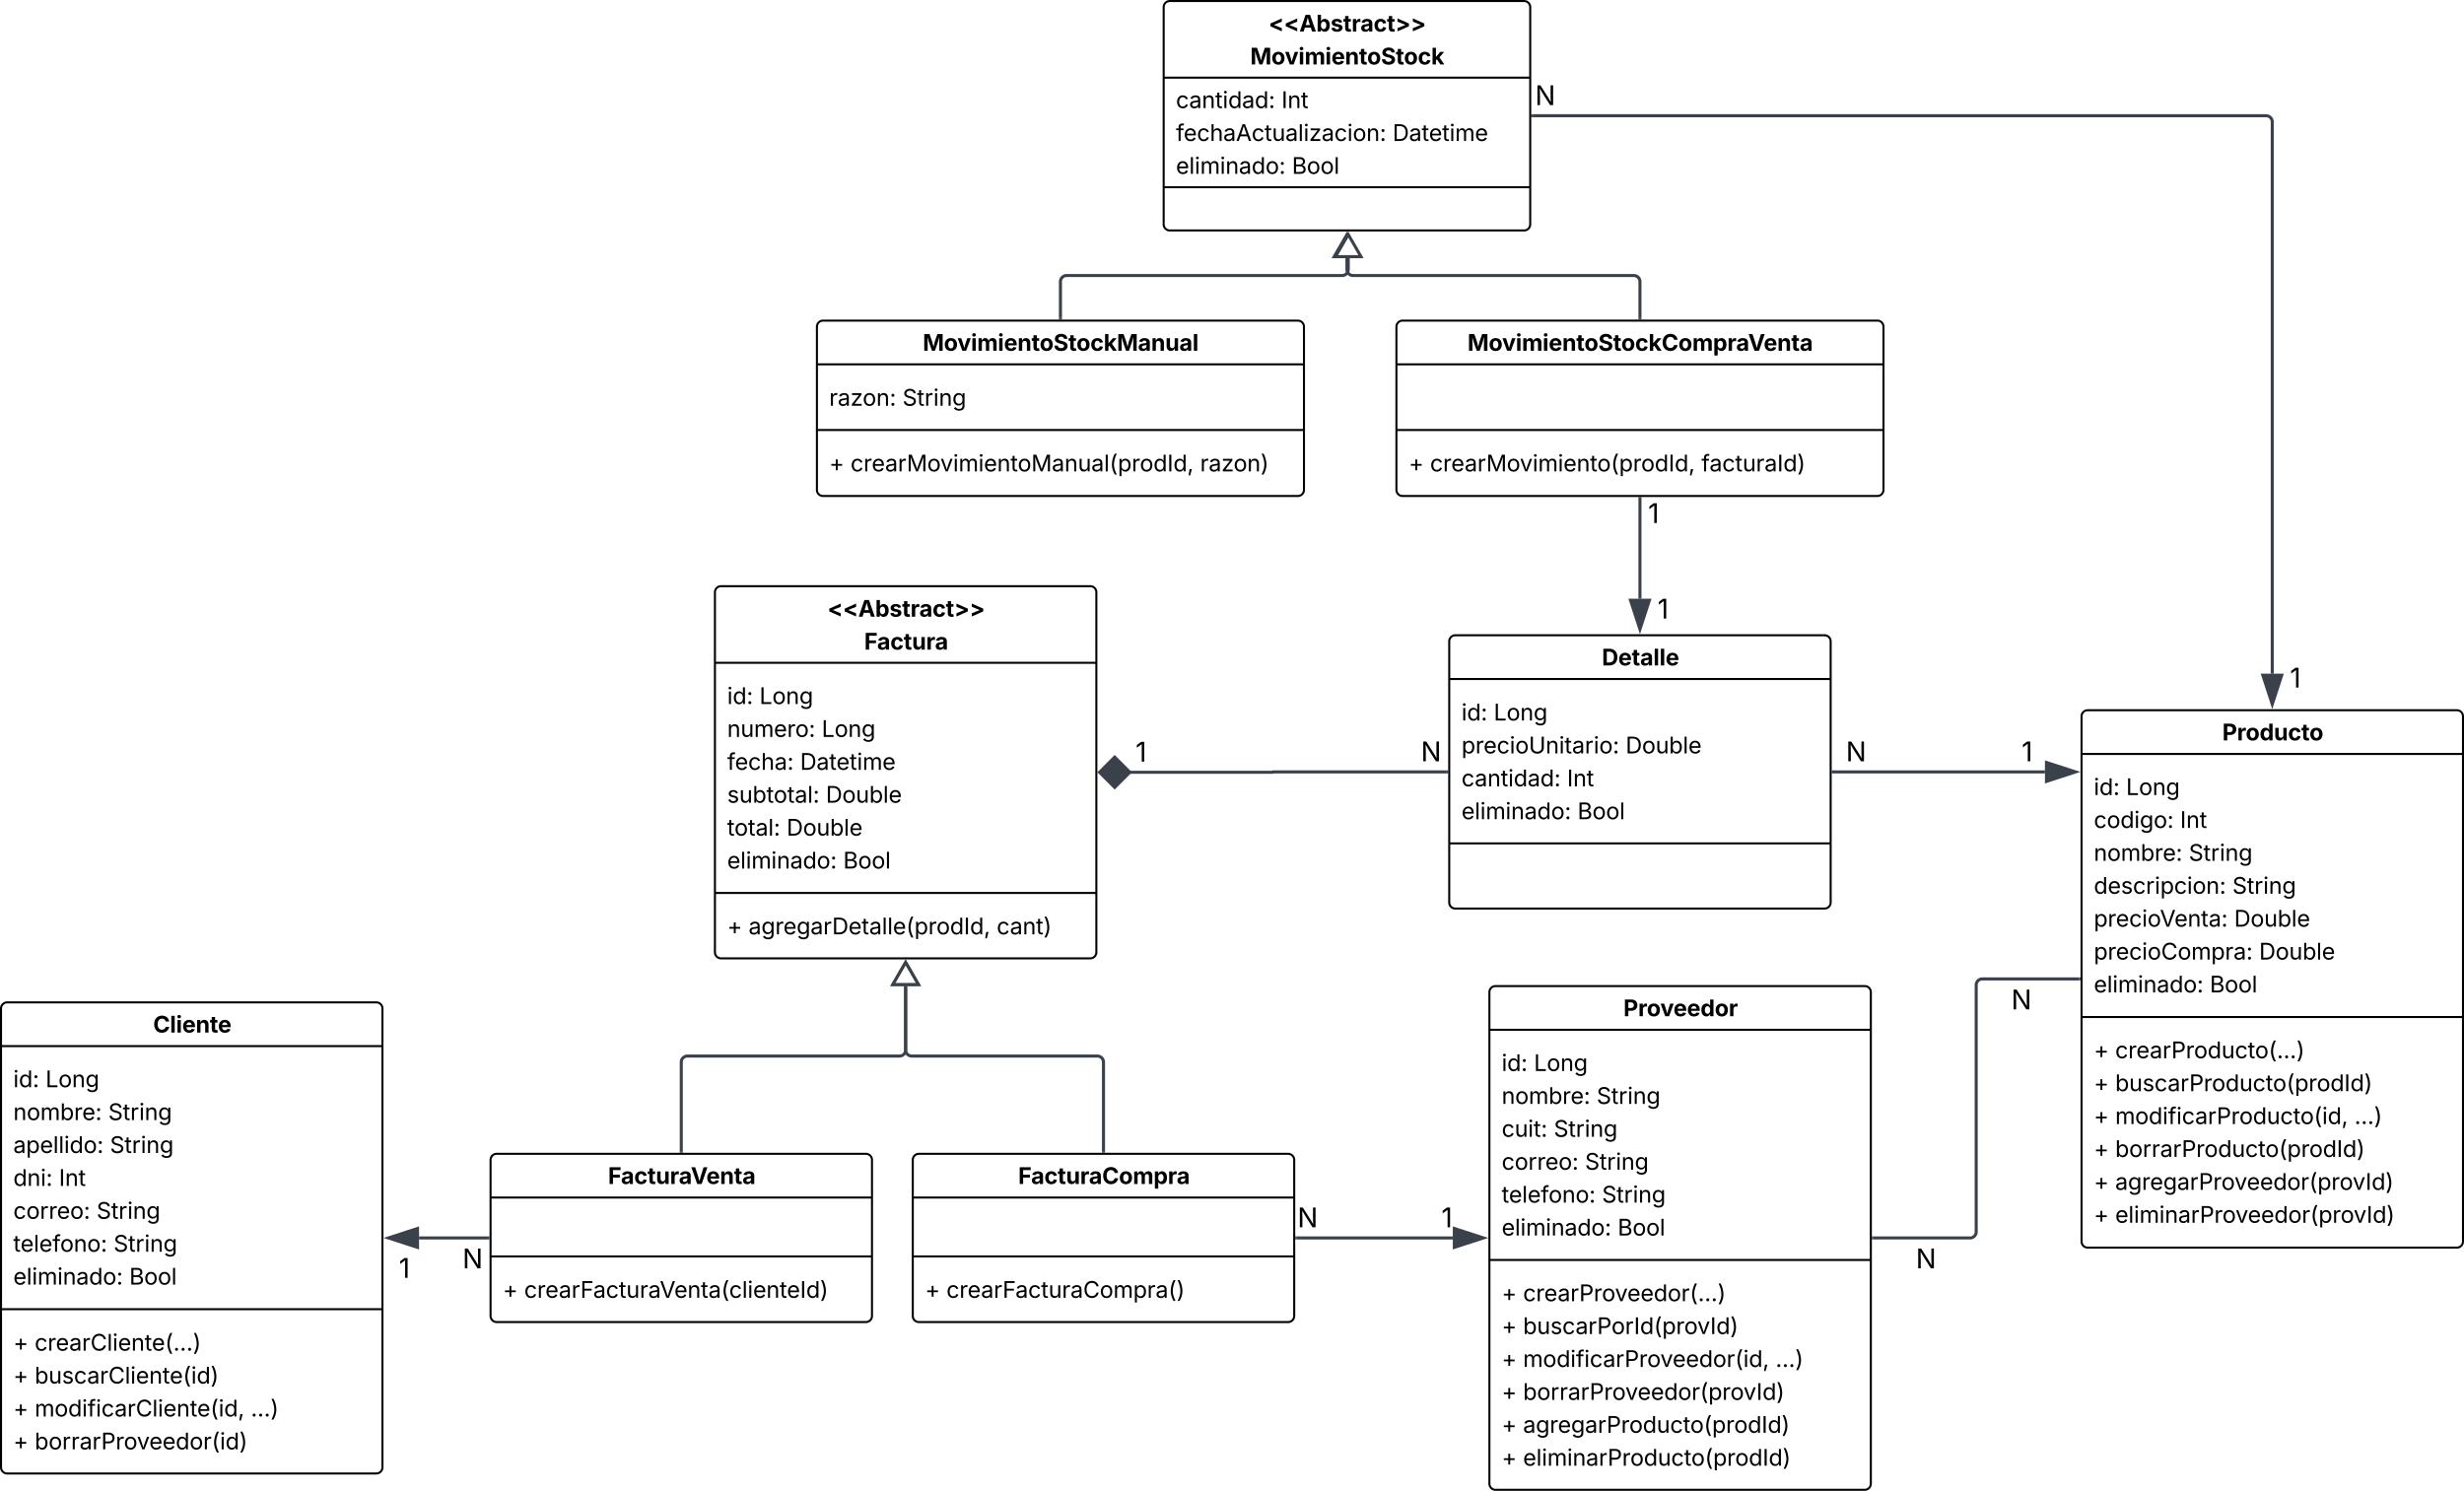 <svg xmlns="http://www.w3.org/2000/svg" xmlns:xlink="http://www.w3.org/1999/xlink" xmlns:lucid="lucid" width="2416" height="1461.99"><g transform="translate(270.222 563.034)" lucid:page-tab-id="0_0"><path d="M-500-1000h3000v2000H-500z" fill="#fff"/><path d="M1770.78 139.46a6 6 0 0 1 6-6h362a6 6 0 0 1 6 6v515a6 6 0 0 1-6 6h-362a6 6 0 0 1-6-6z" stroke="#000" stroke-width="2" fill="#fff"/><path d="M1770.78 176.34h374m-374 257.98h374" stroke="#000" stroke-width="2" fill="none"/><use xlink:href="#a" transform="matrix(1,0,0,1,1778.778,141.455) translate(129.999 21.584)"/><use xlink:href="#b" transform="matrix(1,0,0,1,1782.778,184.343) translate(0 32.287)"/><use xlink:href="#c" transform="matrix(1,0,0,1,1782.778,184.343) translate(31.641 32.287)"/><use xlink:href="#d" transform="matrix(1,0,0,1,1782.778,184.343) translate(0 64.553)"/><use xlink:href="#e" transform="matrix(1,0,0,1,1782.778,184.343) translate(84.614 64.553)"/><use xlink:href="#f" transform="matrix(1,0,0,1,1782.778,184.343) translate(0 96.818)"/><use xlink:href="#g" transform="matrix(1,0,0,1,1782.778,184.343) translate(93.132 96.818)"/><use xlink:href="#h" transform="matrix(1,0,0,1,1782.778,184.343) translate(0 129.084)"/><use xlink:href="#g" transform="matrix(1,0,0,1,1782.778,184.343) translate(135.872 129.084)"/><use xlink:href="#i" transform="matrix(1,0,0,1,1782.778,184.343) translate(0 161.349)"/><use xlink:href="#j" transform="matrix(1,0,0,1,1782.778,184.343) translate(137.63 161.349)"/><use xlink:href="#k" transform="matrix(1,0,0,1,1782.778,184.343) translate(0 193.615)"/><use xlink:href="#j" transform="matrix(1,0,0,1,1782.778,184.343) translate(162.088 193.615)"/><use xlink:href="#l" transform="matrix(1,0,0,1,1782.778,184.343) translate(0 225.881)"/><use xlink:href="#m" transform="matrix(1,0,0,1,1782.778,184.343) translate(113.759 225.881)"/><use xlink:href="#n" transform="matrix(1,0,0,1,1782.778,442.325) translate(0 32.42)"/><use xlink:href="#o" transform="matrix(1,0,0,1,1782.778,442.325) translate(20.953 32.42)"/><use xlink:href="#n" transform="matrix(1,0,0,1,1782.778,442.325) translate(0 64.685)"/><use xlink:href="#p" transform="matrix(1,0,0,1,1782.778,442.325) translate(20.953 64.685)"/><use xlink:href="#n" transform="matrix(1,0,0,1,1782.778,442.325) translate(0 96.951)"/><use xlink:href="#q" transform="matrix(1,0,0,1,1782.778,442.325) translate(20.953 96.951)"/><use xlink:href="#r" transform="matrix(1,0,0,1,1782.778,442.325) translate(255.523 96.951)"/><use xlink:href="#n" transform="matrix(1,0,0,1,1782.778,442.325) translate(0 129.217)"/><use xlink:href="#s" transform="matrix(1,0,0,1,1782.778,442.325) translate(20.953 129.217)"/><use xlink:href="#n" transform="matrix(1,0,0,1,1782.778,442.325) translate(0 161.482)"/><use xlink:href="#t" transform="matrix(1,0,0,1,1782.778,442.325) translate(20.953 161.482)"/><use xlink:href="#n" transform="matrix(1,0,0,1,1782.778,442.325) translate(0 193.748)"/><use xlink:href="#u" transform="matrix(1,0,0,1,1782.778,442.325) translate(20.953 193.748)"/><path d="M1190.17 409.95a6 6 0 0 1 6-6h362a6 6 0 0 1 6 6v482a6 6 0 0 1-6 6h-362a6 6 0 0 1-6-6z" stroke="#000" stroke-width="2" fill="#fff"/><path d="M1190.17 446.84h374m-374 225.72h374" stroke="#000" stroke-width="2" fill="none"/><use xlink:href="#v" transform="matrix(1,0,0,1,1198.175,411.955) translate(123.391 21.584)"/><use xlink:href="#b" transform="matrix(1,0,0,1,1202.175,454.843) translate(0 32.42)"/><use xlink:href="#c" transform="matrix(1,0,0,1,1202.175,454.843) translate(31.641 32.42)"/><use xlink:href="#f" transform="matrix(1,0,0,1,1202.175,454.843) translate(0 64.685)"/><use xlink:href="#g" transform="matrix(1,0,0,1,1202.175,454.843) translate(93.132 64.685)"/><use xlink:href="#w" transform="matrix(1,0,0,1,1202.175,454.843) translate(0 96.951)"/><use xlink:href="#x" transform="matrix(1,0,0,1,1202.175,454.843) translate(51.139 96.951)"/><use xlink:href="#y" transform="matrix(1,0,0,1,1202.175,454.843) translate(0 129.217)"/><use xlink:href="#g" transform="matrix(1,0,0,1,1202.175,454.843) translate(81.662 129.217)"/><use xlink:href="#z" transform="matrix(1,0,0,1,1202.175,454.843) translate(0 161.482)"/><use xlink:href="#g" transform="matrix(1,0,0,1,1202.175,454.843) translate(98.351 161.482)"/><use xlink:href="#l" transform="matrix(1,0,0,1,1202.175,454.843) translate(0 193.748)"/><use xlink:href="#m" transform="matrix(1,0,0,1,1202.175,454.843) translate(113.759 193.748)"/><use xlink:href="#n" transform="matrix(1,0,0,1,1202.175,680.559) translate(0 32.42)"/><use xlink:href="#A" transform="matrix(1,0,0,1,1202.175,680.559) translate(20.953 32.42)"/><use xlink:href="#n" transform="matrix(1,0,0,1,1202.175,680.559) translate(0 64.685)"/><use xlink:href="#B" transform="matrix(1,0,0,1,1202.175,680.559) translate(20.953 64.685)"/><use xlink:href="#n" transform="matrix(1,0,0,1,1202.175,680.559) translate(0 96.951)"/><use xlink:href="#C" transform="matrix(1,0,0,1,1202.175,680.559) translate(20.953 96.951)"/><use xlink:href="#r" transform="matrix(1,0,0,1,1202.175,680.559) translate(268.533 96.951)"/><use xlink:href="#n" transform="matrix(1,0,0,1,1202.175,680.559) translate(0 129.217)"/><use xlink:href="#D" transform="matrix(1,0,0,1,1202.175,680.559) translate(20.953 129.217)"/><use xlink:href="#n" transform="matrix(1,0,0,1,1202.175,680.559) translate(0 161.482)"/><use xlink:href="#E" transform="matrix(1,0,0,1,1202.175,680.559) translate(20.953 161.482)"/><use xlink:href="#n" transform="matrix(1,0,0,1,1202.175,680.559) translate(0 193.748)"/><use xlink:href="#F" transform="matrix(1,0,0,1,1202.175,680.559) translate(20.953 193.748)"/><path d="M430.78 17.8a6 6 0 0 1 6-6h362a6 6 0 0 1 6 6v353a6 6 0 0 1-6 6h-362a6 6 0 0 1-6-6z" stroke="#000" stroke-width="2" fill="#fff"/><path d="M430.78 86.94h374m-374 225.72h374" stroke="#000" stroke-width="2" fill="none"/><use xlink:href="#G" transform="matrix(1,0,0,1,438.778,19.789) translate(102.314 21.951)"/><use xlink:href="#H" transform="matrix(1,0,0,1,438.778,19.789) translate(138.365 54.217)"/><use xlink:href="#b" transform="matrix(1,0,0,1,442.778,94.942) translate(0 32.42)"/><use xlink:href="#c" transform="matrix(1,0,0,1,442.778,94.942) translate(31.641 32.42)"/><use xlink:href="#I" transform="matrix(1,0,0,1,442.778,94.942) translate(0 64.685)"/><use xlink:href="#c" transform="matrix(1,0,0,1,442.778,94.942) translate(92.665 64.685)"/><use xlink:href="#J" transform="matrix(1,0,0,1,442.778,94.942) translate(0 96.951)"/><use xlink:href="#K" transform="matrix(1,0,0,1,442.778,94.942) translate(71.495 96.951)"/><use xlink:href="#L" transform="matrix(1,0,0,1,442.778,94.942) translate(0 129.217)"/><use xlink:href="#M" transform="matrix(1,0,0,1,442.778,94.942) translate(96.745 129.217)"/><use xlink:href="#N" transform="matrix(1,0,0,1,442.778,94.942) translate(0 161.482)"/><use xlink:href="#O" transform="matrix(1,0,0,1,442.778,94.942) translate(58.268 161.482)"/><use xlink:href="#P" transform="matrix(1,0,0,1,442.778,94.942) translate(0 193.748)"/><use xlink:href="#Q" transform="matrix(1,0,0,1,442.778,94.942) translate(113.759 193.748)"/><use xlink:href="#n" transform="matrix(1,0,0,1,442.778,320.658) translate(0 32.584)"/><use xlink:href="#R" transform="matrix(1,0,0,1,442.778,320.658) translate(20.953 32.584)"/><use xlink:href="#S" transform="matrix(1,0,0,1,442.778,320.658) translate(264.269 32.584)"/><path d="M-269.22 425.95a6 6 0 0 1 6-6h362a6 6 0 0 1 6 6v450a6 6 0 0 1-6 6h-362a6 6 0 0 1-6-6z" stroke="#000" stroke-width="2" fill="#fff"/><path d="M-269.22 462.84h374m-374 258h374" stroke="#000" stroke-width="2" fill="none"/><use xlink:href="#T" transform="matrix(1,0,0,1,-261.222,427.955) translate(141.143 21.584)"/><use xlink:href="#b" transform="matrix(1,0,0,1,-257.222,470.843) translate(0 32.287)"/><use xlink:href="#c" transform="matrix(1,0,0,1,-257.222,470.843) translate(31.641 32.287)"/><use xlink:href="#f" transform="matrix(1,0,0,1,-257.222,470.843) translate(0 64.553)"/><use xlink:href="#g" transform="matrix(1,0,0,1,-257.222,470.843) translate(93.132 64.553)"/><use xlink:href="#U" transform="matrix(1,0,0,1,-257.222,470.843) translate(0 96.818)"/><use xlink:href="#g" transform="matrix(1,0,0,1,-257.222,470.843) translate(94.77 96.818)"/><use xlink:href="#V" transform="matrix(1,0,0,1,-257.222,470.843) translate(0 129.084)"/><use xlink:href="#e" transform="matrix(1,0,0,1,-257.222,470.843) translate(44.77 129.084)"/><use xlink:href="#y" transform="matrix(1,0,0,1,-257.222,470.843) translate(0 161.349)"/><use xlink:href="#g" transform="matrix(1,0,0,1,-257.222,470.843) translate(81.662 161.349)"/><use xlink:href="#z" transform="matrix(1,0,0,1,-257.222,470.843) translate(0 193.615)"/><use xlink:href="#g" transform="matrix(1,0,0,1,-257.222,470.843) translate(98.351 193.615)"/><use xlink:href="#l" transform="matrix(1,0,0,1,-257.222,470.843) translate(0 225.881)"/><use xlink:href="#m" transform="matrix(1,0,0,1,-257.222,470.843) translate(113.759 225.881)"/><g><use xlink:href="#n" transform="matrix(1,0,0,1,-257.222,728.825) translate(0 32.685)"/><use xlink:href="#W" transform="matrix(1,0,0,1,-257.222,728.825) translate(20.953 32.685)"/><use xlink:href="#n" transform="matrix(1,0,0,1,-257.222,728.825) translate(0 64.951)"/><use xlink:href="#X" transform="matrix(1,0,0,1,-257.222,728.825) translate(20.953 64.951)"/><use xlink:href="#n" transform="matrix(1,0,0,1,-257.222,728.825) translate(0 97.217)"/><use xlink:href="#Y" transform="matrix(1,0,0,1,-257.222,728.825) translate(20.953 97.217)"/><use xlink:href="#r" transform="matrix(1,0,0,1,-257.222,728.825) translate(232.932 97.217)"/><use xlink:href="#n" transform="matrix(1,0,0,1,-257.222,728.825) translate(0 129.482)"/><use xlink:href="#Z" transform="matrix(1,0,0,1,-257.222,728.825) translate(20.953 129.482)"/></g><path d="M1566.68 650.96h94.8a6 6 0 0 0 6-6v-242a6 6 0 0 1 6-6h94.8" stroke="#3a414a" stroke-width="3" fill="none"/><path d="M1566.7 652.43h-1.52v-2.95h1.53zM1769.78 398.43h-1.54v-2.95h1.54z" stroke="#3a414a" stroke-width=".05" fill="#3a414a"/><g><use xlink:href="#aa" transform="matrix(1,0,0,1,1608.291,654.955) translate(0 25.833)"/></g><g><use xlink:href="#aa" transform="matrix(1,0,0,1,1701.824,400.955) translate(0 25.833)"/></g><path d="M210.78 574.46a6 6 0 0 1 6-6h362a6 6 0 0 1 6 6v153a6 6 0 0 1-6 6h-362a6 6 0 0 1-6-6z" stroke="#000" stroke-width="2" fill="#fff"/><path d="M210.78 611.34h374m-374 57.76h374" stroke="#000" stroke-width="2" fill="none"/><g><use xlink:href="#ab" transform="matrix(1,0,0,1,218.778,576.455) translate(107.202 21.584)"/></g><g><use xlink:href="#n" transform="matrix(1,0,0,1,222.778,677.098) translate(0 32.584)"/><use xlink:href="#ac" transform="matrix(1,0,0,1,222.778,677.098) translate(20.953 32.584)"/></g><path d="M624.78 574.46a6 6 0 0 1 6-6h362a6 6 0 0 1 6 6v153a6 6 0 0 1-6 6h-362a6 6 0 0 1-6-6z" stroke="#000" stroke-width="2" fill="#fff"/><path d="M624.78 611.34h374m-374 57.76h374" stroke="#000" stroke-width="2" fill="none"/><g><use xlink:href="#ad" transform="matrix(1,0,0,1,632.78,576.455) translate(95.364 21.584)"/></g><g><use xlink:href="#n" transform="matrix(1,0,0,1,636.78,677.098) translate(0 32.584)"/><use xlink:href="#ae" transform="matrix(1,0,0,1,636.78,677.098) translate(20.953 32.584)"/></g><path d="M811.78 565.96V478.6a6 6 0 0 0-6-6h-182a6 6 0 0 1-6-6v-62.68" stroke="#3a414a" stroke-width="3" fill="none"/><path d="M813.26 567.46h-2.95v-1.54h2.96z" stroke="#3a414a" stroke-width=".05" fill="#3a414a"/><path d="M617.78 380.8l12.5 21.64h-25z" stroke="#3a414a" stroke-width="3" fill="#fff"/><path d="M397.78 565.96V478.6a6 6 0 0 1 6-6h208a6 6 0 0 0 6-6v-62.68" stroke="#3a414a" stroke-width="3" fill="none"/><path d="M399.25 567.46h-2.95v-1.54h2.95z" stroke="#3a414a" stroke-width=".05" fill="#3a414a"/><path d="M617.78 380.8l12.5 21.64h-25z" stroke="#3a414a" stroke-width="3" fill="#fff"/><path d="M140.67 650.96h67.6" stroke="#3a414a" stroke-width="3" fill="none"/><path d="M110.63 650.96l28.54-9.28v18.55z" stroke="#3a414a" stroke-width="3" fill="#3a414a"/><path d="M209.78 652.43h-1.54v-2.95h1.54z" stroke="#3a414a" stroke-width=".05" fill="#3a414a"/><g><use xlink:href="#af" transform="matrix(1,0,0,1,120.94,664.225) translate(0 25.833)"/></g><g><use xlink:href="#aa" transform="matrix(1,0,0,1,183.22,654.955) translate(0 25.833)"/></g><path d="M836.9 194.3h140.7a.17.17 0 0 0 .18-.18.17.17 0 0 1 .17-.17h170.33" stroke="#3a414a" stroke-width="3" fill="none"/><path d="M807.9 194.3l14.85 14.84 14.85-14.85-14.85-14.86z" stroke="#3a414a" stroke-width="3" fill="#3a414a"/><path d="M1149.78 195.43h-1.54v-2.95h1.54z" stroke="#3a414a" stroke-width=".05" fill="#3a414a"/><g><use xlink:href="#af" transform="matrix(1,0,0,1,843.23,158.023) translate(0 25.833)"/></g><g><use xlink:href="#aa" transform="matrix(1,0,0,1,1122.982,157.688) translate(0 25.833)"/></g><path d="M1099-242.62a6 6 0 0 1 6-6h465.56a6 6 0 0 1 6 6v160a6 6 0 0 1-6 6H1105a6 6 0 0 1-6-6z" stroke="#000" stroke-width="2" fill="#fff"/><path d="M1099-205.74h477.56M1099-141.34h477.56" stroke="#000" stroke-width="2" fill="none"/><g><use xlink:href="#ag" transform="matrix(1,0,0,1,1106.998,-240.623) translate(61.702 21.584)"/></g><g><use xlink:href="#n" transform="matrix(1,0,0,1,1110.998,-133.347) translate(0 32.584)"/><use xlink:href="#ah" transform="matrix(1,0,0,1,1110.998,-133.347) translate(20.953 32.584)"/><use xlink:href="#ai" transform="matrix(1,0,0,1,1110.998,-133.347) translate(287.023 32.584)"/></g><path d="M1337.78-74.12V24.08" stroke="#3a414a" stroke-width="3" fill="none"/><path d="M1339.25-74.08h-2.95v-1.54h2.95z" stroke="#3a414a" stroke-width=".05" fill="#3a414a"/><path d="M1337.78 54.1l-9.27-28.53h18.55z" stroke="#3a414a" stroke-width="3" fill="#3a414a"/><g><use xlink:href="#af" transform="matrix(1,0,0,1,1355.05,17.683) translate(0 25.833)"/></g><g><use xlink:href="#af" transform="matrix(1,0,0,1,1345.779,-75.961) translate(0 25.833)"/></g><path d="M1001.28 650.96h153" stroke="#3a414a" stroke-width="3" fill="none"/><path d="M1001.32 652.43h-1.54v-2.95h1.54z" stroke="#3a414a" stroke-width=".05" fill="#3a414a"/><path d="M1184.32 650.96l-28.53 9.26V641.7z" stroke="#3a414a" stroke-width="3" fill="#3a414a"/><g><use xlink:href="#af" transform="matrix(1,0,0,1,1143.111,614.689) translate(0 25.833)"/></g><g><use xlink:href="#aa" transform="matrix(1,0,0,1,1001.97,614.689) translate(0 25.833)"/></g><path d="M1232.67-449.53h719.1a6 6 0 0 1 6 6v541.1" stroke="#3a414a" stroke-width="3" fill="none"/><path d="M1232.7-448.06h-1.53V-451h1.54z" stroke="#3a414a" stroke-width=".05" fill="#3a414a"/><path d="M1957.78 127.6l-9.27-28.53h18.55z" stroke="#3a414a" stroke-width="3" fill="#3a414a"/><g><use xlink:href="#af" transform="matrix(1,0,0,1,1975.05,85.349) translate(0 25.833)"/></g><g><use xlink:href="#aa" transform="matrix(1,0,0,1,1234.935,-485.8) translate(0 25.833)"/></g><path d="M870.78-556.03a6 6 0 0 1 6-6h347.4a6 6 0 0 1 6 6v213a6 6 0 0 1-6 6h-347.4a6 6 0 0 1-6-6z" stroke="#000" stroke-width="2" fill="#fff"/><path d="M870.78-486.88h359.4m-359.4 107.42h359.4" stroke="#000" stroke-width="2" fill="none"/><g><use xlink:href="#aj" transform="matrix(1,0,0,1,878.778,-554.034) translate(94.814 21.951)"/><use xlink:href="#ak" transform="matrix(1,0,0,1,878.778,-554.034) translate(76.867 54.217)"/></g><g><use xlink:href="#al" transform="matrix(1,0,0,1,882.778,-478.88) translate(0 21.818)"/><use xlink:href="#am" transform="matrix(1,0,0,1,882.778,-478.88) translate(103.516 21.818)"/><use xlink:href="#an" transform="matrix(1,0,0,1,882.778,-478.88) translate(0 54.084)"/><use xlink:href="#ao" transform="matrix(1,0,0,1,882.778,-478.88) translate(212.457 54.084)"/><use xlink:href="#P" transform="matrix(1,0,0,1,882.778,-478.88) translate(0 86.349)"/><use xlink:href="#Q" transform="matrix(1,0,0,1,882.778,-478.88) translate(113.759 86.349)"/></g><path d="M530.78-242.62a6 6 0 0 1 6-6h465.56a6 6 0 0 1 6 6v160a6 6 0 0 1-6 6H536.78a6 6 0 0 1-6-6z" stroke="#000" stroke-width="2" fill="#fff"/><path d="M530.78-205.74h477.56m-477.56 64.4h477.56" stroke="#000" stroke-width="2" fill="none"/><g><use xlink:href="#ap" transform="matrix(1,0,0,1,538.778,-240.623) translate(95.768 21.584)"/></g><g><use xlink:href="#aq" transform="matrix(1,0,0,1,542.778,-197.735) translate(0 32.584)"/><use xlink:href="#ar" transform="matrix(1,0,0,1,542.778,-197.735) translate(71.897 32.584)"/></g><g><use xlink:href="#n" transform="matrix(1,0,0,1,542.778,-133.347) translate(0 32.584)"/><use xlink:href="#as" transform="matrix(1,0,0,1,542.778,-133.347) translate(20.953 32.584)"/><use xlink:href="#at" transform="matrix(1,0,0,1,542.778,-133.347) translate(363.704 32.584)"/></g><path d="M1337.78-251.12v-35.7a6 6 0 0 0-6-6h-275.3a6 6 0 0 1-6-6v-11.06" stroke="#3a414a" stroke-width="3" fill="none"/><path d="M1339.25-249.62h-2.95v-1.54h2.95z" stroke="#3a414a" stroke-width=".05" fill="#3a414a"/><path d="M1050.48-333.03l12.5 21.65h-25z" stroke="#3a414a" stroke-width="3" fill="#fff"/><path d="M769.56-251.12v-35.7a6 6 0 0 1 6-6h270.2a6 6 0 0 0 6-6v-11.06" stroke="#3a414a" stroke-width="3" fill="none"/><path d="M771.03-249.62h-2.95v-1.54h2.95z" stroke="#3a414a" stroke-width=".05" fill="#3a414a"/><path d="M1051.76-333.03l12.5 21.65h-25z" stroke="#3a414a" stroke-width="3" fill="#fff"/><path d="M1150.78 65.95a6 6 0 0 1 6-6h362a6 6 0 0 1 6 6v256a6 6 0 0 1-6 6h-362a6 6 0 0 1-6-6z" stroke="#000" stroke-width="2" fill="#fff"/><path d="M1150.78 102.84h374m-374 161.2h374" stroke="#000" stroke-width="2" fill="none"/><g><use xlink:href="#au" transform="matrix(1,0,0,1,1158.778,67.954) translate(141.642 21.584)"/></g><g><use xlink:href="#av" transform="matrix(1,0,0,1,1162.778,110.842) translate(0 32.685)"/><use xlink:href="#aw" transform="matrix(1,0,0,1,1162.778,110.842) translate(31.641 32.685)"/><use xlink:href="#ax" transform="matrix(1,0,0,1,1162.778,110.842) translate(0 64.951)"/><use xlink:href="#ay" transform="matrix(1,0,0,1,1162.778,110.842) translate(160.938 64.951)"/><use xlink:href="#az" transform="matrix(1,0,0,1,1162.778,110.842) translate(0 97.217)"/><use xlink:href="#am" transform="matrix(1,0,0,1,1162.778,110.842) translate(103.516 97.217)"/><use xlink:href="#P" transform="matrix(1,0,0,1,1162.778,110.842) translate(0 129.482)"/><use xlink:href="#Q" transform="matrix(1,0,0,1,1162.778,110.842) translate(113.759 129.482)"/></g><path d="M1527.28 193.95h207.6" stroke="#3a414a" stroke-width="3" fill="none"/><path d="M1527.32 195.43h-1.54v-2.95h1.54z" stroke="#3a414a" stroke-width=".05" fill="#3a414a"/><path d="M1764.92 193.95l-28.53 9.27v-18.54z" stroke="#3a414a" stroke-width="3" fill="#3a414a"/><g><use xlink:href="#aa" transform="matrix(1,0,0,1,1539.73,157.688) translate(0 25.833)"/></g><g><use xlink:href="#af" transform="matrix(1,0,0,1,1711.996,157.688) translate(0 25.833)"/></g><defs><path d="M135 0v-1490h581c339 0 533 210 533 503 0 295-197 500-540 500H440V0H135zm305-733h220c186 0 274-104 274-254s-88-251-275-251H440v505" id="aA"/><path d="M128 0v-1118h290v195h12c54-169 184-238 367-200v268c-27-8-86-15-130-15-138 0-239 95-239 234V0H128" id="aB"/><path d="M628 22C291 22 81-210 81-554c0-346 210-578 547-578 336 0 547 232 547 578 0 344-211 576-547 576zm0-236c160 0 242-146 242-341 0-197-82-341-242-341S387-753 387-555c0 195 81 341 241 341" id="aC"/><path d="M537 19C279 19 81-185 81-557c0-382 206-575 454-575 190 0 278 113 318 202h10v-560h300V0H868v-179h-15C812-89 719 19 537 19zm92-241c153 0 240-134 240-336 0-203-86-334-240-334-158 0-240 138-240 334 0 197 84 336 240 336" id="aD"/><path d="M513 14c-232 0-385-159-385-421v-711h300v659c0 139 76 222 202 222 127 0 217-86 217-234v-647h301V0H864l-4-232C797-74 683 14 513 14" id="aE"/><path d="M628 22C291 22 81-210 81-554c0-346 210-578 547-578 265 0 455 142 497 372l-279 52c-25-116-99-188-215-188-160 0-244 139-244 341 0 200 84 341 244 341 116 0 193-74 217-195l279 51C1085-123 896 22 628 22" id="aF"/><path d="M683-1118v229H474v562c0 71 29 104 102 104 23 0 73-7 95-13l43 225C647 9 580 16 520 16 296 16 174-96 174-301v-588H20v-229h154v-266h300v266h209" id="aG"/><g id="a"><use transform="matrix(0.011,0,0,0.011,0,0)" xlink:href="#aA"/><use transform="matrix(0.011,0,0,0.011,14.399,0)" xlink:href="#aB"/><use transform="matrix(0.011,0,0,0.011,22.906,0)" xlink:href="#aC"/><use transform="matrix(0.011,0,0,0.011,36.534,0)" xlink:href="#aD"/><use transform="matrix(0.011,0,0,0.011,50.543,0)" xlink:href="#aE"/><use transform="matrix(0.011,0,0,0.011,64.377,0)" xlink:href="#aF"/><use transform="matrix(0.011,0,0,0.011,77.452,0)" xlink:href="#aG"/><use transform="matrix(0.011,0,0,0.011,85.373,0)" xlink:href="#aC"/></g><path d="M158 0v-1118h180V0H158zm91-1301c-68 0-125-53-125-119s57-119 125-119c69 0 126 53 126 119s-57 119-126 119" id="aH"/><path d="M577 24c-279 0-473-224-473-580 0-354 195-576 474-576 218 0 287 134 324 193h14v-551h180V0H922v-173h-20C865-111 790 24 577 24zm27-161c203 0 314-172 314-421 0-247-108-413-314-413-212 0-317 181-317 413 0 235 108 421 317 421" id="aI"/><path d="M295 13c-75 0-135-60-135-135s60-135 135-135 135 60 135 135S370 13 295 13zm0-809c-75 0-135-60-135-135s60-135 135-135 135 60 135 135-60 135-135 135" id="aJ"/><g id="b"><use transform="matrix(0.011,0,0,0.011,0,0)" xlink:href="#aH"/><use transform="matrix(0.011,0,0,0.011,5.382,0)" xlink:href="#aI"/><use transform="matrix(0.011,0,0,0.011,18.989,0)" xlink:href="#aJ"/></g><path d="M180 0v-1490h190v1322h690V0H180" id="aK"/><path d="M613 24c-304 0-509-231-509-576 0-350 205-580 509-580 305 0 511 230 511 580 0 345-206 576-511 576zm0-161c226 0 329-195 329-415 0-222-103-419-329-419-223 0-326 196-326 419 0 220 103 415 326 415" id="aL"/><path d="M338-670V0H158v-1118h173l1 207c72-158 192-221 342-221 226 0 378 139 378 422V0H872v-695c0-172-96-275-252-275-161 0-282 109-282 300" id="aM"/><path d="M611 442c-248 0-391-105-460-228l146-94c47 65 117 165 314 165 178 0 307-82 307-266v-224h-17C863-141 792-18 576-18c-268 0-472-195-472-546 0-346 197-568 476-568 216 0 288 133 326 193h17v-179h175V29c0 289-215 413-487 413zm-5-620c203 0 314-146 314-390 0-237-108-403-314-403-213 0-319 180-319 403 0 230 109 390 319 390" id="aN"/><g id="c"><use transform="matrix(0.011,0,0,0.011,0,0)" xlink:href="#aK"/><use transform="matrix(0.011,0,0,0.011,12.565,0)" xlink:href="#aL"/><use transform="matrix(0.011,0,0,0.011,25.89,0)" xlink:href="#aM"/><use transform="matrix(0.011,0,0,0.011,39.019,0)" xlink:href="#aN"/></g><path d="M613 24c-304 0-509-231-509-576 0-350 205-580 509-580 216 0 392 114 453 309l-173 49c-33-115-133-197-280-197-223 0-326 196-326 419 0 220 103 415 326 415 150 0 252-85 285-206l172 49C1010-95 832 24 613 24" id="aO"/><g id="d"><use transform="matrix(0.011,0,0,0.011,0,0)" xlink:href="#aO"/><use transform="matrix(0.011,0,0,0.011,12.695,0)" xlink:href="#aL"/><use transform="matrix(0.011,0,0,0.011,26.02,0)" xlink:href="#aI"/><use transform="matrix(0.011,0,0,0.011,39.627,0)" xlink:href="#aH"/><use transform="matrix(0.011,0,0,0.011,45.009,0)" xlink:href="#aN"/><use transform="matrix(0.011,0,0,0.011,58.637,0)" xlink:href="#aL"/><use transform="matrix(0.011,0,0,0.011,71.962,0)" xlink:href="#aJ"/></g><path d="M370-1490V0H180v-1490h190" id="aP"/><path d="M598-1118v154H368v674c0 100 37 144 132 144 23 0 62-6 92-12L629-6c-37 13-88 20-134 20-193 0-307-107-307-290v-688H20v-154h168v-266h180v266h230" id="aQ"/><g id="e"><use transform="matrix(0.011,0,0,0.011,0,0)" xlink:href="#aP"/><use transform="matrix(0.011,0,0,0.011,5.968,0)" xlink:href="#aM"/><use transform="matrix(0.011,0,0,0.011,19.097,0)" xlink:href="#aQ"/></g><path d="M158 0v-1118h175l1 205c55-151 181-225 313-225 147 0 245 90 285 228 53-141 190-228 352-228 194 0 352 125 352 384V0h-181v-749c0-161-105-225-225-225-151 0-243 103-243 244V0H807v-767c0-124-93-207-219-207-131 0-250 92-250 270V0H158" id="aR"/><path d="M677 24c-213 0-288-135-325-197h-20V0H158v-1490h180v551h14c37-59 106-193 324-193 279 0 474 222 474 576 0 356-194 580-473 580zm-27-161c209 0 317-186 317-421 0-232-105-413-317-413-206 0-314 166-314 413 0 249 111 421 314 421" id="aS"/><path d="M158 0v-1118h174v172h12c41-113 157-188 290-188 26 0 70 2 91 3v181c-11-2-60-10-108-10-161 0-279 109-279 260V0H158" id="aT"/><path d="M628 24c-324 0-524-230-524-574 0-343 198-582 503-582 237 0 487 146 487 559v75H286c9 234 145 362 343 362 132 0 231-58 273-172l174 48C1024-91 857 24 628 24zM287-650h624c-17-190-120-322-304-322-192 0-309 151-320 322" id="aU"/><g id="f"><use transform="matrix(0.011,0,0,0.011,0,0)" xlink:href="#aM"/><use transform="matrix(0.011,0,0,0.011,13.129,0)" xlink:href="#aL"/><use transform="matrix(0.011,0,0,0.011,26.454,0)" xlink:href="#aR"/><use transform="matrix(0.011,0,0,0.011,45.92,0)" xlink:href="#aS"/><use transform="matrix(0.011,0,0,0.011,59.527,0)" xlink:href="#aT"/><use transform="matrix(0.011,0,0,0.011,67.524,0)" xlink:href="#aU"/><use transform="matrix(0.011,0,0,0.011,80.48,0)" xlink:href="#aJ"/></g><path d="M657 26c-323 0-524-166-541-416h195c15 169 171 246 346 246 202 0 356-106 356-265 5-203-294-238-475-293-239-73-380-191-380-389 0-252 224-419 512-419 294 0 499 171 508 396H992c-17-145-151-228-328-228-193 0-321 102-321 242 0 156 175 211 284 241l149 41c160 44 422 134 422 412 0 244-197 432-541 432" id="aV"/><g id="g"><use transform="matrix(0.011,0,0,0.011,0,0)" xlink:href="#aV"/><use transform="matrix(0.011,0,0,0.011,14.258,0)" xlink:href="#aQ"/><use transform="matrix(0.011,0,0,0.011,21.528,0)" xlink:href="#aT"/><use transform="matrix(0.011,0,0,0.011,30.241,0)" xlink:href="#aH"/><use transform="matrix(0.011,0,0,0.011,35.623,0)" xlink:href="#aM"/><use transform="matrix(0.011,0,0,0.011,48.752,0)" xlink:href="#aN"/></g><path d="M538 24C308 24 148-78 108-271l171-41c32 123 123 178 257 178 156 0 256-77 256-169 0-77-54-128-164-154l-186-44c-203-48-300-148-300-305 0-192 176-326 414-326 230 0 351 112 402 269l-163 42c-31-80-94-158-238-158-133 0-233 69-233 162 0 83 57 129 188 160l169 40c203 48 298 149 298 302 0 196-179 339-441 339" id="aW"/><path d="M158 418v-1536h174v179h20c37-59 106-193 324-193 279 0 474 222 474 576 0 356-194 580-473 580-213 0-288-135-325-197h-14v591H158zm492-555c209 0 317-186 317-421 0-232-105-413-317-413-206 0-314 166-314 413 0 249 111 421 314 421" id="aX"/><g id="h"><use transform="matrix(0.011,0,0,0.011,0,0)" xlink:href="#aI"/><use transform="matrix(0.011,0,0,0.011,13.607,0)" xlink:href="#aU"/><use transform="matrix(0.011,0,0,0.011,26.562,0)" xlink:href="#aW"/><use transform="matrix(0.011,0,0,0.011,38.292,0)" xlink:href="#aO"/><use transform="matrix(0.011,0,0,0.011,50.987,0)" xlink:href="#aT"/><use transform="matrix(0.011,0,0,0.011,59.701,0)" xlink:href="#aH"/><use transform="matrix(0.011,0,0,0.011,65.082,0)" xlink:href="#aX"/><use transform="matrix(0.011,0,0,0.011,78.689,0)" xlink:href="#aO"/><use transform="matrix(0.011,0,0,0.011,91.385,0)" xlink:href="#aH"/><use transform="matrix(0.011,0,0,0.011,96.766,0)" xlink:href="#aL"/><use transform="matrix(0.011,0,0,0.011,110.091,0)" xlink:href="#aM"/><use transform="matrix(0.011,0,0,0.011,123.22,0)" xlink:href="#aJ"/></g><path d="M600 0L52-1490h200c166 485 304 806 458 1336 156-533 285-846 449-1336h202L819 0H600" id="aY"/><path d="M471 26C259 26 90-98 90-318c0-256 228-303 435-329 202-27 287-16 287-108 0-139-79-219-234-219-161 0-248 86-283 164l-173-57c86-203 278-265 451-265 150 0 419 46 419 395V0H815v-152h-12C765-73 660 26 471 26zm31-159c199 0 310-134 310-271v-155c-30 35-226 55-295 64-131 17-246 59-246 186 0 116 97 176 231 176" id="aZ"/><g id="i"><use transform="matrix(0.011,0,0,0.011,0,0)" xlink:href="#aX"/><use transform="matrix(0.011,0,0,0.011,13.607,0)" xlink:href="#aT"/><use transform="matrix(0.011,0,0,0.011,21.604,0)" xlink:href="#aU"/><use transform="matrix(0.011,0,0,0.011,34.559,0)" xlink:href="#aO"/><use transform="matrix(0.011,0,0,0.011,47.255,0)" xlink:href="#aH"/><use transform="matrix(0.011,0,0,0.011,52.637,0)" xlink:href="#aL"/><use transform="matrix(0.011,0,0,0.011,64.833,0)" xlink:href="#aY"/><use transform="matrix(0.011,0,0,0.011,79.036,0)" xlink:href="#aU"/><use transform="matrix(0.011,0,0,0.011,91.992,0)" xlink:href="#aM"/><use transform="matrix(0.011,0,0,0.011,105.122,0)" xlink:href="#aQ"/><use transform="matrix(0.011,0,0,0.011,112.5,0)" xlink:href="#aZ"/><use transform="matrix(0.011,0,0,0.011,124.978,0)" xlink:href="#aJ"/></g><path d="M645 0H180v-1490h484c435 0 692 280 692 742 0 466-257 748-711 748zM370-168h263c363 0 539-218 539-580 0-358-176-574-521-574H370v1154" id="ba"/><path d="M537 14c-226 0-379-139-379-422v-710h180v695c0 172 97 275 253 275 160 0 281-109 281-300v-670h181V0H879v-209C806-46 684 14 537 14" id="bb"/><path d="M338-1490V0H158v-1490h180" id="bc"/><g id="j"><use transform="matrix(0.011,0,0,0.011,0,0)" xlink:href="#ba"/><use transform="matrix(0.011,0,0,0.011,16.037,0)" xlink:href="#aL"/><use transform="matrix(0.011,0,0,0.011,29.362,0)" xlink:href="#bb"/><use transform="matrix(0.011,0,0,0.011,42.502,0)" xlink:href="#aS"/><use transform="matrix(0.011,0,0,0.011,56.109,0)" xlink:href="#bc"/><use transform="matrix(0.011,0,0,0.011,61.491,0)" xlink:href="#aU"/></g><path d="M783 20c-382 0-661-292-661-764 0-473 279-766 661-766 302 0 548 182 601 489h-190c-42-204-217-313-411-313-268 0-476 208-476 590 0 381 209 588 476 588 195 0 369-110 411-313h190c-52 303-296 489-601 489" id="bd"/><g id="k"><use transform="matrix(0.011,0,0,0.011,0,0)" xlink:href="#aX"/><use transform="matrix(0.011,0,0,0.011,13.607,0)" xlink:href="#aT"/><use transform="matrix(0.011,0,0,0.011,21.604,0)" xlink:href="#aU"/><use transform="matrix(0.011,0,0,0.011,34.559,0)" xlink:href="#aO"/><use transform="matrix(0.011,0,0,0.011,47.255,0)" xlink:href="#aH"/><use transform="matrix(0.011,0,0,0.011,52.637,0)" xlink:href="#aL"/><use transform="matrix(0.011,0,0,0.011,65.961,0)" xlink:href="#bd"/><use transform="matrix(0.011,0,0,0.011,82.194,0)" xlink:href="#aL"/><use transform="matrix(0.011,0,0,0.011,95.519,0)" xlink:href="#aR"/><use transform="matrix(0.011,0,0,0.011,114.985,0)" xlink:href="#aX"/><use transform="matrix(0.011,0,0,0.011,128.592,0)" xlink:href="#aT"/><use transform="matrix(0.011,0,0,0.011,136.957,0)" xlink:href="#aZ"/><use transform="matrix(0.011,0,0,0.011,149.436,0)" xlink:href="#aJ"/></g><g id="l"><use transform="matrix(0.011,0,0,0.011,0,0)" xlink:href="#aU"/><use transform="matrix(0.011,0,0,0.011,12.956,0)" xlink:href="#bc"/><use transform="matrix(0.011,0,0,0.011,18.338,0)" xlink:href="#aH"/><use transform="matrix(0.011,0,0,0.011,23.72,0)" xlink:href="#aR"/><use transform="matrix(0.011,0,0,0.011,43.186,0)" xlink:href="#aH"/><use transform="matrix(0.011,0,0,0.011,48.568,0)" xlink:href="#aM"/><use transform="matrix(0.011,0,0,0.011,61.697,0)" xlink:href="#aZ"/><use transform="matrix(0.011,0,0,0.011,74.175,0)" xlink:href="#aI"/><use transform="matrix(0.011,0,0,0.011,87.782,0)" xlink:href="#aL"/><use transform="matrix(0.011,0,0,0.011,101.107,0)" xlink:href="#aJ"/></g><path d="M180 0v-1490h528c311 0 458 177 458 395 0 191-114 278-244 313v14c139 9 302 137 302 371 0 225-148 397-499 397H180zm190-168h350c232 0 321-102 321-231 0-149-120-277-311-277H370v508zm0-668h328c160 0 286-101 286-255 0-129-87-231-280-231H370v486" id="be"/><g id="m"><use transform="matrix(0.011,0,0,0.011,0,0)" xlink:href="#be"/><use transform="matrix(0.011,0,0,0.011,14.54,0)" xlink:href="#aL"/><use transform="matrix(0.011,0,0,0.011,27.865,0)" xlink:href="#aL"/><use transform="matrix(0.011,0,0,0.011,41.189,0)" xlink:href="#bc"/></g><path d="M593-100v-404H195v-159h398v-403h169v403h398v159H762v404H593" id="bf"/><use transform="matrix(0.011,0,0,0.011,0,0)" xlink:href="#bf" id="n"/><path d="M180 0v-1490h510c348 0 508 209 508 474 0 266-160 477-507 477H370V0H180zm190-706h312c236 0 327-133 327-310 0-176-91-307-329-307H370v617" id="bg"/><path d="M218-607c0-325 108-727 258-974h175c-155 315-250 682-250 974 0 265 78 531 250 886H476C306-10 218-315 218-607" id="bh"/><path d="M295 13c-75 0-135-60-135-135s60-135 135-135 135 60 135 135S370 13 295 13" id="bi"/><path d="M96 279C273-86 346-350 346-607c0-292-95-659-250-974h175c150 246 258 650 258 974 0 297-91 602-258 886H96" id="bj"/><g id="o"><use transform="matrix(0.011,0,0,0.011,0,0)" xlink:href="#aO"/><use transform="matrix(0.011,0,0,0.011,12.695,0)" xlink:href="#aT"/><use transform="matrix(0.011,0,0,0.011,20.692,0)" xlink:href="#aU"/><use transform="matrix(0.011,0,0,0.011,33.865,0)" xlink:href="#aZ"/><use transform="matrix(0.011,0,0,0.011,46.343,0)" xlink:href="#aT"/><use transform="matrix(0.011,0,0,0.011,55.056,0)" xlink:href="#bg"/><use transform="matrix(0.011,0,0,0.011,69.249,0)" xlink:href="#aT"/><use transform="matrix(0.011,0,0,0.011,77.246,0)" xlink:href="#aL"/><use transform="matrix(0.011,0,0,0.011,90.571,0)" xlink:href="#aI"/><use transform="matrix(0.011,0,0,0.011,104.178,0)" xlink:href="#bb"/><use transform="matrix(0.011,0,0,0.011,117.318,0)" xlink:href="#aO"/><use transform="matrix(0.011,0,0,0.011,130.013,0)" xlink:href="#aQ"/><use transform="matrix(0.011,0,0,0.011,137.066,0)" xlink:href="#aL"/><use transform="matrix(0.011,0,0,0.011,150.391,0)" xlink:href="#bh"/><use transform="matrix(0.011,0,0,0.011,158.496,0)" xlink:href="#bi"/><use transform="matrix(0.011,0,0,0.011,164.898,0)" xlink:href="#bi"/><use transform="matrix(0.011,0,0,0.011,171.3,0)" xlink:href="#bi"/><use transform="matrix(0.011,0,0,0.011,177.702,0)" xlink:href="#bj"/></g><g id="p"><use transform="matrix(0.011,0,0,0.011,0,0)" xlink:href="#aS"/><use transform="matrix(0.011,0,0,0.011,13.607,0)" xlink:href="#bb"/><use transform="matrix(0.011,0,0,0.011,26.747,0)" xlink:href="#aW"/><use transform="matrix(0.011,0,0,0.011,38.477,0)" xlink:href="#aO"/><use transform="matrix(0.011,0,0,0.011,51.389,0)" xlink:href="#aZ"/><use transform="matrix(0.011,0,0,0.011,63.867,0)" xlink:href="#aT"/><use transform="matrix(0.011,0,0,0.011,72.58,0)" xlink:href="#bg"/><use transform="matrix(0.011,0,0,0.011,86.773,0)" xlink:href="#aT"/><use transform="matrix(0.011,0,0,0.011,94.77,0)" xlink:href="#aL"/><use transform="matrix(0.011,0,0,0.011,108.095,0)" xlink:href="#aI"/><use transform="matrix(0.011,0,0,0.011,121.701,0)" xlink:href="#bb"/><use transform="matrix(0.011,0,0,0.011,134.842,0)" xlink:href="#aO"/><use transform="matrix(0.011,0,0,0.011,147.537,0)" xlink:href="#aQ"/><use transform="matrix(0.011,0,0,0.011,154.59,0)" xlink:href="#aL"/><use transform="matrix(0.011,0,0,0.011,167.914,0)" xlink:href="#bh"/><use transform="matrix(0.011,0,0,0.011,176.02,0)" xlink:href="#aX"/><use transform="matrix(0.011,0,0,0.011,189.627,0)" xlink:href="#aT"/><use transform="matrix(0.011,0,0,0.011,197.624,0)" xlink:href="#aL"/><use transform="matrix(0.011,0,0,0.011,210.948,0)" xlink:href="#aI"/><use transform="matrix(0.011,0,0,0.011,224.555,0)" xlink:href="#aP"/><use transform="matrix(0.011,0,0,0.011,230.523,0)" xlink:href="#aI"/><use transform="matrix(0.011,0,0,0.011,244.13,0)" xlink:href="#bj"/></g><path d="M678-1118v154H420V0H240v-964H20v-154h220v-149c0-194 155-293 318-293 85 0 141 18 168 30l-50 154c-19-6-47-17-97-17-111 0-159 58-159 166v109h258" id="bk"/><path d="M128 359l88-567h206L266 359H128" id="bl"/><g id="q"><use transform="matrix(0.011,0,0,0.011,0,0)" xlink:href="#aR"/><use transform="matrix(0.011,0,0,0.011,19.466,0)" xlink:href="#aL"/><use transform="matrix(0.011,0,0,0.011,32.791,0)" xlink:href="#aI"/><use transform="matrix(0.011,0,0,0.011,46.398,0)" xlink:href="#aH"/><use transform="matrix(0.011,0,0,0.011,51.78,0)" xlink:href="#bk"/><use transform="matrix(0.011,0,0,0.011,60.004,0)" xlink:href="#aH"/><use transform="matrix(0.011,0,0,0.011,65.386,0)" xlink:href="#aO"/><use transform="matrix(0.011,0,0,0.011,78.299,0)" xlink:href="#aZ"/><use transform="matrix(0.011,0,0,0.011,90.777,0)" xlink:href="#aT"/><use transform="matrix(0.011,0,0,0.011,99.49,0)" xlink:href="#bg"/><use transform="matrix(0.011,0,0,0.011,113.683,0)" xlink:href="#aT"/><use transform="matrix(0.011,0,0,0.011,121.68,0)" xlink:href="#aL"/><use transform="matrix(0.011,0,0,0.011,135.004,0)" xlink:href="#aI"/><use transform="matrix(0.011,0,0,0.011,148.611,0)" xlink:href="#bb"/><use transform="matrix(0.011,0,0,0.011,161.751,0)" xlink:href="#aO"/><use transform="matrix(0.011,0,0,0.011,174.447,0)" xlink:href="#aQ"/><use transform="matrix(0.011,0,0,0.011,181.5,0)" xlink:href="#aL"/><use transform="matrix(0.011,0,0,0.011,194.824,0)" xlink:href="#bh"/><use transform="matrix(0.011,0,0,0.011,202.93,0)" xlink:href="#aH"/><use transform="matrix(0.011,0,0,0.011,208.312,0)" xlink:href="#aI"/><use transform="matrix(0.011,0,0,0.011,221.918,0)" xlink:href="#bl"/></g><g id="r"><use transform="matrix(0.011,0,0,0.011,0,0)" xlink:href="#bi"/><use transform="matrix(0.011,0,0,0.011,6.402,0)" xlink:href="#bi"/><use transform="matrix(0.011,0,0,0.011,12.804,0)" xlink:href="#bi"/><use transform="matrix(0.011,0,0,0.011,19.206,0)" xlink:href="#bj"/></g><g id="s"><use transform="matrix(0.011,0,0,0.011,0,0)" xlink:href="#aS"/><use transform="matrix(0.011,0,0,0.011,13.607,0)" xlink:href="#aL"/><use transform="matrix(0.011,0,0,0.011,26.931,0)" xlink:href="#aT"/><use transform="matrix(0.011,0,0,0.011,35.645,0)" xlink:href="#aT"/><use transform="matrix(0.011,0,0,0.011,44.01,0)" xlink:href="#aZ"/><use transform="matrix(0.011,0,0,0.011,56.489,0)" xlink:href="#aT"/><use transform="matrix(0.011,0,0,0.011,65.202,0)" xlink:href="#bg"/><use transform="matrix(0.011,0,0,0.011,79.395,0)" xlink:href="#aT"/><use transform="matrix(0.011,0,0,0.011,87.391,0)" xlink:href="#aL"/><use transform="matrix(0.011,0,0,0.011,100.716,0)" xlink:href="#aI"/><use transform="matrix(0.011,0,0,0.011,114.323,0)" xlink:href="#bb"/><use transform="matrix(0.011,0,0,0.011,127.463,0)" xlink:href="#aO"/><use transform="matrix(0.011,0,0,0.011,140.158,0)" xlink:href="#aQ"/><use transform="matrix(0.011,0,0,0.011,147.211,0)" xlink:href="#aL"/><use transform="matrix(0.011,0,0,0.011,160.536,0)" xlink:href="#bh"/><use transform="matrix(0.011,0,0,0.011,168.641,0)" xlink:href="#aX"/><use transform="matrix(0.011,0,0,0.011,182.248,0)" xlink:href="#aT"/><use transform="matrix(0.011,0,0,0.011,190.245,0)" xlink:href="#aL"/><use transform="matrix(0.011,0,0,0.011,203.57,0)" xlink:href="#aI"/><use transform="matrix(0.011,0,0,0.011,217.177,0)" xlink:href="#aP"/><use transform="matrix(0.011,0,0,0.011,223.145,0)" xlink:href="#aI"/><use transform="matrix(0.011,0,0,0.011,236.751,0)" xlink:href="#bj"/></g><path d="M481 0L54-1118h197c107 314 236 620 325 951 87-331 217-637 324-951h197L670 0H481" id="bm"/><g id="t"><use transform="matrix(0.011,0,0,0.011,0,0)" xlink:href="#aZ"/><use transform="matrix(0.011,0,0,0.011,12.478,0)" xlink:href="#aN"/><use transform="matrix(0.011,0,0,0.011,26.107,0)" xlink:href="#aT"/><use transform="matrix(0.011,0,0,0.011,34.104,0)" xlink:href="#aU"/><use transform="matrix(0.011,0,0,0.011,47.059,0)" xlink:href="#aN"/><use transform="matrix(0.011,0,0,0.011,60.688,0)" xlink:href="#aZ"/><use transform="matrix(0.011,0,0,0.011,73.166,0)" xlink:href="#aT"/><use transform="matrix(0.011,0,0,0.011,81.879,0)" xlink:href="#bg"/><use transform="matrix(0.011,0,0,0.011,96.072,0)" xlink:href="#aT"/><use transform="matrix(0.011,0,0,0.011,104.069,0)" xlink:href="#aL"/><use transform="matrix(0.011,0,0,0.011,116.96,0)" xlink:href="#bm"/><use transform="matrix(0.011,0,0,0.011,129.015,0)" xlink:href="#aU"/><use transform="matrix(0.011,0,0,0.011,141.97,0)" xlink:href="#aU"/><use transform="matrix(0.011,0,0,0.011,154.926,0)" xlink:href="#aI"/><use transform="matrix(0.011,0,0,0.011,168.533,0)" xlink:href="#aL"/><use transform="matrix(0.011,0,0,0.011,181.858,0)" xlink:href="#aT"/><use transform="matrix(0.011,0,0,0.011,190.224,0)" xlink:href="#bh"/><use transform="matrix(0.011,0,0,0.011,198.329,0)" xlink:href="#aX"/><use transform="matrix(0.011,0,0,0.011,211.936,0)" xlink:href="#aT"/><use transform="matrix(0.011,0,0,0.011,219.933,0)" xlink:href="#aL"/><use transform="matrix(0.011,0,0,0.011,232.823,0)" xlink:href="#bm"/><use transform="matrix(0.011,0,0,0.011,245.421,0)" xlink:href="#aP"/><use transform="matrix(0.011,0,0,0.011,251.389,0)" xlink:href="#aI"/><use transform="matrix(0.011,0,0,0.011,264.996,0)" xlink:href="#bj"/></g><g id="u"><use transform="matrix(0.011,0,0,0.011,0,0)" xlink:href="#aU"/><use transform="matrix(0.011,0,0,0.011,12.956,0)" xlink:href="#bc"/><use transform="matrix(0.011,0,0,0.011,18.338,0)" xlink:href="#aH"/><use transform="matrix(0.011,0,0,0.011,23.72,0)" xlink:href="#aR"/><use transform="matrix(0.011,0,0,0.011,43.186,0)" xlink:href="#aH"/><use transform="matrix(0.011,0,0,0.011,48.568,0)" xlink:href="#aM"/><use transform="matrix(0.011,0,0,0.011,61.697,0)" xlink:href="#aZ"/><use transform="matrix(0.011,0,0,0.011,74.175,0)" xlink:href="#aT"/><use transform="matrix(0.011,0,0,0.011,82.888,0)" xlink:href="#bg"/><use transform="matrix(0.011,0,0,0.011,97.081,0)" xlink:href="#aT"/><use transform="matrix(0.011,0,0,0.011,105.078,0)" xlink:href="#aL"/><use transform="matrix(0.011,0,0,0.011,117.969,0)" xlink:href="#bm"/><use transform="matrix(0.011,0,0,0.011,130.024,0)" xlink:href="#aU"/><use transform="matrix(0.011,0,0,0.011,142.98,0)" xlink:href="#aU"/><use transform="matrix(0.011,0,0,0.011,155.935,0)" xlink:href="#aI"/><use transform="matrix(0.011,0,0,0.011,169.542,0)" xlink:href="#aL"/><use transform="matrix(0.011,0,0,0.011,182.867,0)" xlink:href="#aT"/><use transform="matrix(0.011,0,0,0.011,191.233,0)" xlink:href="#bh"/><use transform="matrix(0.011,0,0,0.011,199.338,0)" xlink:href="#aX"/><use transform="matrix(0.011,0,0,0.011,212.945,0)" xlink:href="#aT"/><use transform="matrix(0.011,0,0,0.011,220.942,0)" xlink:href="#aL"/><use transform="matrix(0.011,0,0,0.011,233.832,0)" xlink:href="#bm"/><use transform="matrix(0.011,0,0,0.011,246.43,0)" xlink:href="#aP"/><use transform="matrix(0.011,0,0,0.011,252.398,0)" xlink:href="#aI"/><use transform="matrix(0.011,0,0,0.011,266.005,0)" xlink:href="#bj"/></g><path d="M443 0L31-1118h319c90 293 199 572 268 885 66-313 175-593 264-885h315L784 0H443" id="bn"/><path d="M633 22C291 22 81-200 81-553c0-345 210-579 537-579 292 0 525 185 525 567v84H378c7 183 109 277 260 277 105 0 184-46 216-132l272 51C1071-99 893 22 633 22zM380-669h474c-15-146-94-237-233-237-143 0-229 99-241 237" id="bo"/><g id="v"><use transform="matrix(0.011,0,0,0.011,0,0)" xlink:href="#aA"/><use transform="matrix(0.011,0,0,0.011,14.399,0)" xlink:href="#aB"/><use transform="matrix(0.011,0,0,0.011,22.906,0)" xlink:href="#aC"/><use transform="matrix(0.011,0,0,0.011,36.133,0)" xlink:href="#bn"/><use transform="matrix(0.011,0,0,0.011,49.056,0)" xlink:href="#bo"/><use transform="matrix(0.011,0,0,0.011,62.294,0)" xlink:href="#bo"/><use transform="matrix(0.011,0,0,0.011,75.532,0)" xlink:href="#aD"/><use transform="matrix(0.011,0,0,0.011,89.54,0)" xlink:href="#aC"/><use transform="matrix(0.011,0,0,0.011,103.168,0)" xlink:href="#aB"/></g><g id="w"><use transform="matrix(0.011,0,0,0.011,0,0)" xlink:href="#aO"/><use transform="matrix(0.011,0,0,0.011,12.695,0)" xlink:href="#bb"/><use transform="matrix(0.011,0,0,0.011,25.836,0)" xlink:href="#aH"/><use transform="matrix(0.011,0,0,0.011,31.217,0)" xlink:href="#aQ"/><use transform="matrix(0.011,0,0,0.011,38.487,0)" xlink:href="#aJ"/></g><g id="x"><use transform="matrix(0.011,0,0,0.011,0,0)" xlink:href="#aV"/><use transform="matrix(0.011,0,0,0.011,14.258,0)" xlink:href="#aQ"/><use transform="matrix(0.011,0,0,0.011,21.528,0)" xlink:href="#aT"/><use transform="matrix(0.011,0,0,0.011,30.241,0)" xlink:href="#aH"/><use transform="matrix(0.011,0,0,0.011,35.623,0)" xlink:href="#aM"/><use transform="matrix(0.011,0,0,0.011,48.752,0)" xlink:href="#aN"/></g><g id="y"><use transform="matrix(0.011,0,0,0.011,0,0)" xlink:href="#aO"/><use transform="matrix(0.011,0,0,0.011,12.695,0)" xlink:href="#aL"/><use transform="matrix(0.011,0,0,0.011,26.02,0)" xlink:href="#aT"/><use transform="matrix(0.011,0,0,0.011,34.733,0)" xlink:href="#aT"/><use transform="matrix(0.011,0,0,0.011,42.73,0)" xlink:href="#aU"/><use transform="matrix(0.011,0,0,0.011,55.686,0)" xlink:href="#aL"/><use transform="matrix(0.011,0,0,0.011,69.01,0)" xlink:href="#aJ"/></g><g id="z"><use transform="matrix(0.011,0,0,0.011,0,0)" xlink:href="#aQ"/><use transform="matrix(0.011,0,0,0.011,7.053,0)" xlink:href="#aU"/><use transform="matrix(0.011,0,0,0.011,20.009,0)" xlink:href="#bc"/><use transform="matrix(0.011,0,0,0.011,25.391,0)" xlink:href="#aU"/><use transform="matrix(0.011,0,0,0.011,38.346,0)" xlink:href="#bk"/><use transform="matrix(0.011,0,0,0.011,45.92,0)" xlink:href="#aL"/><use transform="matrix(0.011,0,0,0.011,59.245,0)" xlink:href="#aM"/><use transform="matrix(0.011,0,0,0.011,72.374,0)" xlink:href="#aL"/><use transform="matrix(0.011,0,0,0.011,85.699,0)" xlink:href="#aJ"/></g><g id="A"><use transform="matrix(0.011,0,0,0.011,0,0)" xlink:href="#aO"/><use transform="matrix(0.011,0,0,0.011,12.695,0)" xlink:href="#aT"/><use transform="matrix(0.011,0,0,0.011,20.692,0)" xlink:href="#aU"/><use transform="matrix(0.011,0,0,0.011,33.865,0)" xlink:href="#aZ"/><use transform="matrix(0.011,0,0,0.011,46.343,0)" xlink:href="#aT"/><use transform="matrix(0.011,0,0,0.011,55.056,0)" xlink:href="#bg"/><use transform="matrix(0.011,0,0,0.011,69.249,0)" xlink:href="#aT"/><use transform="matrix(0.011,0,0,0.011,77.246,0)" xlink:href="#aL"/><use transform="matrix(0.011,0,0,0.011,90.137,0)" xlink:href="#bm"/><use transform="matrix(0.011,0,0,0.011,102.192,0)" xlink:href="#aU"/><use transform="matrix(0.011,0,0,0.011,115.148,0)" xlink:href="#aU"/><use transform="matrix(0.011,0,0,0.011,128.103,0)" xlink:href="#aI"/><use transform="matrix(0.011,0,0,0.011,141.71,0)" xlink:href="#aL"/><use transform="matrix(0.011,0,0,0.011,155.035,0)" xlink:href="#aT"/><use transform="matrix(0.011,0,0,0.011,163.401,0)" xlink:href="#bh"/><use transform="matrix(0.011,0,0,0.011,171.506,0)" xlink:href="#bi"/><use transform="matrix(0.011,0,0,0.011,177.908,0)" xlink:href="#bi"/><use transform="matrix(0.011,0,0,0.011,184.31,0)" xlink:href="#bi"/><use transform="matrix(0.011,0,0,0.011,190.712,0)" xlink:href="#bj"/></g><g id="B"><use transform="matrix(0.011,0,0,0.011,0,0)" xlink:href="#aS"/><use transform="matrix(0.011,0,0,0.011,13.607,0)" xlink:href="#bb"/><use transform="matrix(0.011,0,0,0.011,26.747,0)" xlink:href="#aW"/><use transform="matrix(0.011,0,0,0.011,38.477,0)" xlink:href="#aO"/><use transform="matrix(0.011,0,0,0.011,51.389,0)" xlink:href="#aZ"/><use transform="matrix(0.011,0,0,0.011,63.867,0)" xlink:href="#aT"/><use transform="matrix(0.011,0,0,0.011,72.58,0)" xlink:href="#bg"/><use transform="matrix(0.011,0,0,0.011,86.654,0)" xlink:href="#aL"/><use transform="matrix(0.011,0,0,0.011,99.978,0)" xlink:href="#aT"/><use transform="matrix(0.011,0,0,0.011,108.691,0)" xlink:href="#aP"/><use transform="matrix(0.011,0,0,0.011,114.659,0)" xlink:href="#aI"/><use transform="matrix(0.011,0,0,0.011,128.266,0)" xlink:href="#bh"/><use transform="matrix(0.011,0,0,0.011,136.372,0)" xlink:href="#aX"/><use transform="matrix(0.011,0,0,0.011,149.978,0)" xlink:href="#aT"/><use transform="matrix(0.011,0,0,0.011,157.975,0)" xlink:href="#aL"/><use transform="matrix(0.011,0,0,0.011,170.866,0)" xlink:href="#bm"/><use transform="matrix(0.011,0,0,0.011,183.464,0)" xlink:href="#aP"/><use transform="matrix(0.011,0,0,0.011,189.431,0)" xlink:href="#aI"/><use transform="matrix(0.011,0,0,0.011,203.038,0)" xlink:href="#bj"/></g><g id="C"><use transform="matrix(0.011,0,0,0.011,0,0)" xlink:href="#aR"/><use transform="matrix(0.011,0,0,0.011,19.466,0)" xlink:href="#aL"/><use transform="matrix(0.011,0,0,0.011,32.791,0)" xlink:href="#aI"/><use transform="matrix(0.011,0,0,0.011,46.398,0)" xlink:href="#aH"/><use transform="matrix(0.011,0,0,0.011,51.78,0)" xlink:href="#bk"/><use transform="matrix(0.011,0,0,0.011,60.004,0)" xlink:href="#aH"/><use transform="matrix(0.011,0,0,0.011,65.386,0)" xlink:href="#aO"/><use transform="matrix(0.011,0,0,0.011,78.299,0)" xlink:href="#aZ"/><use transform="matrix(0.011,0,0,0.011,90.777,0)" xlink:href="#aT"/><use transform="matrix(0.011,0,0,0.011,99.49,0)" xlink:href="#bg"/><use transform="matrix(0.011,0,0,0.011,113.683,0)" xlink:href="#aT"/><use transform="matrix(0.011,0,0,0.011,121.68,0)" xlink:href="#aL"/><use transform="matrix(0.011,0,0,0.011,134.57,0)" xlink:href="#bm"/><use transform="matrix(0.011,0,0,0.011,146.625,0)" xlink:href="#aU"/><use transform="matrix(0.011,0,0,0.011,159.581,0)" xlink:href="#aU"/><use transform="matrix(0.011,0,0,0.011,172.537,0)" xlink:href="#aI"/><use transform="matrix(0.011,0,0,0.011,186.144,0)" xlink:href="#aL"/><use transform="matrix(0.011,0,0,0.011,199.468,0)" xlink:href="#aT"/><use transform="matrix(0.011,0,0,0.011,207.834,0)" xlink:href="#bh"/><use transform="matrix(0.011,0,0,0.011,215.94,0)" xlink:href="#aH"/><use transform="matrix(0.011,0,0,0.011,221.322,0)" xlink:href="#aI"/><use transform="matrix(0.011,0,0,0.011,234.928,0)" xlink:href="#bl"/></g><g id="D"><use transform="matrix(0.011,0,0,0.011,0,0)" xlink:href="#aS"/><use transform="matrix(0.011,0,0,0.011,13.607,0)" xlink:href="#aL"/><use transform="matrix(0.011,0,0,0.011,26.931,0)" xlink:href="#aT"/><use transform="matrix(0.011,0,0,0.011,35.645,0)" xlink:href="#aT"/><use transform="matrix(0.011,0,0,0.011,44.01,0)" xlink:href="#aZ"/><use transform="matrix(0.011,0,0,0.011,56.489,0)" xlink:href="#aT"/><use transform="matrix(0.011,0,0,0.011,65.202,0)" xlink:href="#bg"/><use transform="matrix(0.011,0,0,0.011,79.395,0)" xlink:href="#aT"/><use transform="matrix(0.011,0,0,0.011,87.391,0)" xlink:href="#aL"/><use transform="matrix(0.011,0,0,0.011,100.282,0)" xlink:href="#bm"/><use transform="matrix(0.011,0,0,0.011,112.337,0)" xlink:href="#aU"/><use transform="matrix(0.011,0,0,0.011,125.293,0)" xlink:href="#aU"/><use transform="matrix(0.011,0,0,0.011,138.249,0)" xlink:href="#aI"/><use transform="matrix(0.011,0,0,0.011,151.855,0)" xlink:href="#aL"/><use transform="matrix(0.011,0,0,0.011,165.18,0)" xlink:href="#aT"/><use transform="matrix(0.011,0,0,0.011,173.546,0)" xlink:href="#bh"/><use transform="matrix(0.011,0,0,0.011,181.651,0)" xlink:href="#aX"/><use transform="matrix(0.011,0,0,0.011,195.258,0)" xlink:href="#aT"/><use transform="matrix(0.011,0,0,0.011,203.255,0)" xlink:href="#aL"/><use transform="matrix(0.011,0,0,0.011,216.146,0)" xlink:href="#bm"/><use transform="matrix(0.011,0,0,0.011,228.743,0)" xlink:href="#aP"/><use transform="matrix(0.011,0,0,0.011,234.711,0)" xlink:href="#aI"/><use transform="matrix(0.011,0,0,0.011,248.318,0)" xlink:href="#bj"/></g><g id="E"><use transform="matrix(0.011,0,0,0.011,0,0)" xlink:href="#aZ"/><use transform="matrix(0.011,0,0,0.011,12.478,0)" xlink:href="#aN"/><use transform="matrix(0.011,0,0,0.011,26.107,0)" xlink:href="#aT"/><use transform="matrix(0.011,0,0,0.011,34.104,0)" xlink:href="#aU"/><use transform="matrix(0.011,0,0,0.011,47.059,0)" xlink:href="#aN"/><use transform="matrix(0.011,0,0,0.011,60.688,0)" xlink:href="#aZ"/><use transform="matrix(0.011,0,0,0.011,73.166,0)" xlink:href="#aT"/><use transform="matrix(0.011,0,0,0.011,81.879,0)" xlink:href="#bg"/><use transform="matrix(0.011,0,0,0.011,96.072,0)" xlink:href="#aT"/><use transform="matrix(0.011,0,0,0.011,104.069,0)" xlink:href="#aL"/><use transform="matrix(0.011,0,0,0.011,117.394,0)" xlink:href="#aI"/><use transform="matrix(0.011,0,0,0.011,131,0)" xlink:href="#bb"/><use transform="matrix(0.011,0,0,0.011,144.141,0)" xlink:href="#aO"/><use transform="matrix(0.011,0,0,0.011,156.836,0)" xlink:href="#aQ"/><use transform="matrix(0.011,0,0,0.011,163.889,0)" xlink:href="#aL"/><use transform="matrix(0.011,0,0,0.011,177.214,0)" xlink:href="#bh"/><use transform="matrix(0.011,0,0,0.011,185.319,0)" xlink:href="#aX"/><use transform="matrix(0.011,0,0,0.011,198.926,0)" xlink:href="#aT"/><use transform="matrix(0.011,0,0,0.011,206.923,0)" xlink:href="#aL"/><use transform="matrix(0.011,0,0,0.011,220.247,0)" xlink:href="#aI"/><use transform="matrix(0.011,0,0,0.011,233.854,0)" xlink:href="#aP"/><use transform="matrix(0.011,0,0,0.011,239.822,0)" xlink:href="#aI"/><use transform="matrix(0.011,0,0,0.011,253.429,0)" xlink:href="#bj"/></g><g id="F"><use transform="matrix(0.011,0,0,0.011,0,0)" xlink:href="#aU"/><use transform="matrix(0.011,0,0,0.011,12.956,0)" xlink:href="#bc"/><use transform="matrix(0.011,0,0,0.011,18.338,0)" xlink:href="#aH"/><use transform="matrix(0.011,0,0,0.011,23.72,0)" xlink:href="#aR"/><use transform="matrix(0.011,0,0,0.011,43.186,0)" xlink:href="#aH"/><use transform="matrix(0.011,0,0,0.011,48.568,0)" xlink:href="#aM"/><use transform="matrix(0.011,0,0,0.011,61.697,0)" xlink:href="#aZ"/><use transform="matrix(0.011,0,0,0.011,74.175,0)" xlink:href="#aT"/><use transform="matrix(0.011,0,0,0.011,82.888,0)" xlink:href="#bg"/><use transform="matrix(0.011,0,0,0.011,97.081,0)" xlink:href="#aT"/><use transform="matrix(0.011,0,0,0.011,105.078,0)" xlink:href="#aL"/><use transform="matrix(0.011,0,0,0.011,118.403,0)" xlink:href="#aI"/><use transform="matrix(0.011,0,0,0.011,132.01,0)" xlink:href="#bb"/><use transform="matrix(0.011,0,0,0.011,145.15,0)" xlink:href="#aO"/><use transform="matrix(0.011,0,0,0.011,157.845,0)" xlink:href="#aQ"/><use transform="matrix(0.011,0,0,0.011,164.898,0)" xlink:href="#aL"/><use transform="matrix(0.011,0,0,0.011,178.223,0)" xlink:href="#bh"/><use transform="matrix(0.011,0,0,0.011,186.328,0)" xlink:href="#aX"/><use transform="matrix(0.011,0,0,0.011,199.935,0)" xlink:href="#aT"/><use transform="matrix(0.011,0,0,0.011,207.932,0)" xlink:href="#aL"/><use transform="matrix(0.011,0,0,0.011,221.257,0)" xlink:href="#aI"/><use transform="matrix(0.011,0,0,0.011,234.863,0)" xlink:href="#aP"/><use transform="matrix(0.011,0,0,0.011,240.831,0)" xlink:href="#aI"/><use transform="matrix(0.011,0,0,0.011,254.438,0)" xlink:href="#bj"/></g><path d="M166-471v-247l1019-454v289L492-601v13l693 282v287" id="bp"/><path d="M49 0l509-1490h400L1480 0h-339l-115-346H497L386 0H49zm524-585h374c-75-213-124-402-192-666-66 268-110 453-182 666" id="bq"/><path d="M754 19C571 19 479-89 437-179h-14V0H128v-1490h300v560h9c41-89 129-202 319-202 248 0 453 193 453 575 0 372-197 576-455 576zm-92-241c156 0 240-139 240-336 0-196-83-334-240-334-154 0-241 131-241 334 0 202 88 336 241 336" id="br"/><path d="M572 22C302 22 117-98 78-306l279-48c29 105 101 156 224 156 114 0 185-48 185-115 0-118-228-130-337-155-215-49-322-150-322-317 0-215 187-347 470-347 265 0 424 116 466 298l-266 47c-24-76-87-130-196-130-98 0-174 46-174 113 0 56 38 95 144 117l201 40c216 44 320 143 320 302 0 220-207 367-500 367" id="bs"/><path d="M440 22C227 22 68-92 68-313c0-250 202-322 422-343 195-21 271-24 271-105 0-95-63-149-175-149-116 0-187 57-211 129l-275-46c57-194 237-305 487-305 240 0 474 108 474 379V0H777v-155h-10C713-51 605 22 440 22zm85-211c140 0 238-93 238-211v-121c-37 26-156 42-222 51-111 16-185 59-185 149 0 87 70 132 169 132" id="bt"/><path d="M1224-471L205-19v-287l694-281v-14L205-883v-289l1019 454v247" id="bu"/><g id="G"><use transform="matrix(0.011,0,0,0.011,0,0)" xlink:href="#bp"/><use transform="matrix(0.011,0,0,0.011,15.082,0)" xlink:href="#bp"/><use transform="matrix(0.011,0,0,0.011,30.165,0)" xlink:href="#bq"/><use transform="matrix(0.011,0,0,0.011,46.756,0)" xlink:href="#br"/><use transform="matrix(0.011,0,0,0.011,60.764,0)" xlink:href="#bs"/><use transform="matrix(0.011,0,0,0.011,73.21,0)" xlink:href="#aG"/><use transform="matrix(0.011,0,0,0.011,81.348,0)" xlink:href="#aB"/><use transform="matrix(0.011,0,0,0.011,90.093,0)" xlink:href="#bt"/><use transform="matrix(0.011,0,0,0.011,102.995,0)" xlink:href="#aF"/><use transform="matrix(0.011,0,0,0.011,116.07,0)" xlink:href="#aG"/><use transform="matrix(0.011,0,0,0.011,124.208,0)" xlink:href="#bu"/><use transform="matrix(0.011,0,0,0.011,139.29,0)" xlink:href="#bu"/></g><path d="M135 0v-1490h980v253H440v416h609v249H440V0H135" id="bv"/><g id="H"><use transform="matrix(0.011,0,0,0.011,0,0)" xlink:href="#bv"/><use transform="matrix(0.011,0,0,0.011,12.674,0)" xlink:href="#bt"/><use transform="matrix(0.011,0,0,0.011,25.575,0)" xlink:href="#aF"/><use transform="matrix(0.011,0,0,0.011,38.65,0)" xlink:href="#aG"/><use transform="matrix(0.011,0,0,0.011,46.788,0)" xlink:href="#aE"/><use transform="matrix(0.011,0,0,0.011,60.623,0)" xlink:href="#aB"/><use transform="matrix(0.011,0,0,0.011,69.368,0)" xlink:href="#bt"/></g><g id="I"><use transform="matrix(0.011,0,0,0.011,0,0)" xlink:href="#aM"/><use transform="matrix(0.011,0,0,0.011,13.129,0)" xlink:href="#bb"/><use transform="matrix(0.011,0,0,0.011,26.27,0)" xlink:href="#aR"/><use transform="matrix(0.011,0,0,0.011,45.736,0)" xlink:href="#aU"/><use transform="matrix(0.011,0,0,0.011,58.691,0)" xlink:href="#aT"/><use transform="matrix(0.011,0,0,0.011,66.688,0)" xlink:href="#aL"/><use transform="matrix(0.011,0,0,0.011,80.013,0)" xlink:href="#aJ"/></g><path d="M338-670V0H158v-1490h180v566c73-149 190-208 336-208 226 0 379 139 379 422V0H872v-695c0-172-96-275-252-275-161 0-282 109-282 300" id="bw"/><g id="J"><use transform="matrix(0.011,0,0,0.011,0,0)" xlink:href="#bk"/><use transform="matrix(0.011,0,0,0.011,7.574,0)" xlink:href="#aU"/><use transform="matrix(0.011,0,0,0.011,20.53,0)" xlink:href="#aO"/><use transform="matrix(0.011,0,0,0.011,33.225,0)" xlink:href="#bw"/><use transform="matrix(0.011,0,0,0.011,46.365,0)" xlink:href="#aZ"/><use transform="matrix(0.011,0,0,0.011,58.843,0)" xlink:href="#aJ"/></g><g id="K"><use transform="matrix(0.011,0,0,0.011,0,0)" xlink:href="#ba"/><use transform="matrix(0.011,0,0,0.011,16.037,0)" xlink:href="#aZ"/><use transform="matrix(0.011,0,0,0.011,28.516,0)" xlink:href="#aQ"/><use transform="matrix(0.011,0,0,0.011,35.569,0)" xlink:href="#aU"/><use transform="matrix(0.011,0,0,0.011,48.524,0)" xlink:href="#aQ"/><use transform="matrix(0.011,0,0,0.011,55.794,0)" xlink:href="#aH"/><use transform="matrix(0.011,0,0,0.011,61.176,0)" xlink:href="#aR"/><use transform="matrix(0.011,0,0,0.011,80.642,0)" xlink:href="#aU"/></g><g id="L"><use transform="matrix(0.011,0,0,0.011,0,0)" xlink:href="#aW"/><use transform="matrix(0.011,0,0,0.011,11.73,0)" xlink:href="#bb"/><use transform="matrix(0.011,0,0,0.011,24.87,0)" xlink:href="#aS"/><use transform="matrix(0.011,0,0,0.011,38.477,0)" xlink:href="#aQ"/><use transform="matrix(0.011,0,0,0.011,45.53,0)" xlink:href="#aL"/><use transform="matrix(0.011,0,0,0.011,58.854,0)" xlink:href="#aQ"/><use transform="matrix(0.011,0,0,0.011,66.233,0)" xlink:href="#aZ"/><use transform="matrix(0.011,0,0,0.011,78.711,0)" xlink:href="#bc"/><use transform="matrix(0.011,0,0,0.011,84.093,0)" xlink:href="#aJ"/></g><g id="M"><use transform="matrix(0.011,0,0,0.011,0,0)" xlink:href="#ba"/><use transform="matrix(0.011,0,0,0.011,16.037,0)" xlink:href="#aL"/><use transform="matrix(0.011,0,0,0.011,29.362,0)" xlink:href="#bb"/><use transform="matrix(0.011,0,0,0.011,42.502,0)" xlink:href="#aS"/><use transform="matrix(0.011,0,0,0.011,56.109,0)" xlink:href="#bc"/><use transform="matrix(0.011,0,0,0.011,61.491,0)" xlink:href="#aU"/></g><g id="N"><use transform="matrix(0.011,0,0,0.011,0,0)" xlink:href="#aQ"/><use transform="matrix(0.011,0,0,0.011,7.053,0)" xlink:href="#aL"/><use transform="matrix(0.011,0,0,0.011,20.378,0)" xlink:href="#aQ"/><use transform="matrix(0.011,0,0,0.011,27.756,0)" xlink:href="#aZ"/><use transform="matrix(0.011,0,0,0.011,40.234,0)" xlink:href="#bc"/><use transform="matrix(0.011,0,0,0.011,45.616,0)" xlink:href="#aJ"/></g><g id="O"><use transform="matrix(0.011,0,0,0.011,0,0)" xlink:href="#ba"/><use transform="matrix(0.011,0,0,0.011,16.037,0)" xlink:href="#aL"/><use transform="matrix(0.011,0,0,0.011,29.362,0)" xlink:href="#bb"/><use transform="matrix(0.011,0,0,0.011,42.502,0)" xlink:href="#aS"/><use transform="matrix(0.011,0,0,0.011,56.109,0)" xlink:href="#bc"/><use transform="matrix(0.011,0,0,0.011,61.491,0)" xlink:href="#aU"/></g><g id="P"><use transform="matrix(0.011,0,0,0.011,0,0)" xlink:href="#aU"/><use transform="matrix(0.011,0,0,0.011,12.956,0)" xlink:href="#bc"/><use transform="matrix(0.011,0,0,0.011,18.338,0)" xlink:href="#aH"/><use transform="matrix(0.011,0,0,0.011,23.72,0)" xlink:href="#aR"/><use transform="matrix(0.011,0,0,0.011,43.186,0)" xlink:href="#aH"/><use transform="matrix(0.011,0,0,0.011,48.568,0)" xlink:href="#aM"/><use transform="matrix(0.011,0,0,0.011,61.697,0)" xlink:href="#aZ"/><use transform="matrix(0.011,0,0,0.011,74.175,0)" xlink:href="#aI"/><use transform="matrix(0.011,0,0,0.011,87.782,0)" xlink:href="#aL"/><use transform="matrix(0.011,0,0,0.011,101.107,0)" xlink:href="#aJ"/></g><g id="Q"><use transform="matrix(0.011,0,0,0.011,0,0)" xlink:href="#be"/><use transform="matrix(0.011,0,0,0.011,14.54,0)" xlink:href="#aL"/><use transform="matrix(0.011,0,0,0.011,27.865,0)" xlink:href="#aL"/><use transform="matrix(0.011,0,0,0.011,41.189,0)" xlink:href="#bc"/></g><g id="R"><use transform="matrix(0.011,0,0,0.011,0,0)" xlink:href="#aZ"/><use transform="matrix(0.011,0,0,0.011,12.478,0)" xlink:href="#aN"/><use transform="matrix(0.011,0,0,0.011,26.107,0)" xlink:href="#aT"/><use transform="matrix(0.011,0,0,0.011,34.104,0)" xlink:href="#aU"/><use transform="matrix(0.011,0,0,0.011,47.059,0)" xlink:href="#aN"/><use transform="matrix(0.011,0,0,0.011,60.688,0)" xlink:href="#aZ"/><use transform="matrix(0.011,0,0,0.011,73.166,0)" xlink:href="#aT"/><use transform="matrix(0.011,0,0,0.011,81.879,0)" xlink:href="#ba"/><use transform="matrix(0.011,0,0,0.011,97.917,0)" xlink:href="#aU"/><use transform="matrix(0.011,0,0,0.011,110.872,0)" xlink:href="#aQ"/><use transform="matrix(0.011,0,0,0.011,118.251,0)" xlink:href="#aZ"/><use transform="matrix(0.011,0,0,0.011,130.729,0)" xlink:href="#bc"/><use transform="matrix(0.011,0,0,0.011,136.111,0)" xlink:href="#bc"/><use transform="matrix(0.011,0,0,0.011,141.493,0)" xlink:href="#aU"/><use transform="matrix(0.011,0,0,0.011,154.449,0)" xlink:href="#bh"/><use transform="matrix(0.011,0,0,0.011,162.554,0)" xlink:href="#aX"/><use transform="matrix(0.011,0,0,0.011,176.161,0)" xlink:href="#aT"/><use transform="matrix(0.011,0,0,0.011,184.158,0)" xlink:href="#aL"/><use transform="matrix(0.011,0,0,0.011,197.483,0)" xlink:href="#aI"/><use transform="matrix(0.011,0,0,0.011,211.089,0)" xlink:href="#aP"/><use transform="matrix(0.011,0,0,0.011,217.057,0)" xlink:href="#aI"/><use transform="matrix(0.011,0,0,0.011,230.664,0)" xlink:href="#bl"/></g><g id="S"><use transform="matrix(0.011,0,0,0.011,0,0)" xlink:href="#aO"/><use transform="matrix(0.011,0,0,0.011,12.912,0)" xlink:href="#aZ"/><use transform="matrix(0.011,0,0,0.011,25.391,0)" xlink:href="#aM"/><use transform="matrix(0.011,0,0,0.011,38.52,0)" xlink:href="#aQ"/><use transform="matrix(0.011,0,0,0.011,45.79,0)" xlink:href="#bj"/></g><path d="M786 20C389 20 94-260 94-744c0-487 299-766 692-766 339 0 597 194 641 529h-309c-28-162-156-258-326-258-233 0-388 179-388 495 0 323 157 493 387 493 170 0 298-97 328-259h309c-34 277-266 530-642 530" id="bx"/><path d="M428-1490V0H128v-1490h300" id="by"/><path d="M128 0v-1118h300V0H128zm150-1264c-91 0-165-68-165-154 0-85 74-154 165-154 90 0 165 69 165 154 0 86-75 154-165 154" id="bz"/><path d="M428-647V0H128v-1118h283l4 231c63-156 176-245 348-245 232 0 384 159 384 421V0H847v-659c0-139-76-222-202-222-128 0-217 86-217 234" id="bA"/><g id="T"><use transform="matrix(0.011,0,0,0.011,0,0)" xlink:href="#bx"/><use transform="matrix(0.011,0,0,0.011,16.439,0)" xlink:href="#by"/><use transform="matrix(0.011,0,0,0.011,22.461,0)" xlink:href="#bz"/><use transform="matrix(0.011,0,0,0.011,28.483,0)" xlink:href="#bo"/><use transform="matrix(0.011,0,0,0.011,41.721,0)" xlink:href="#bA"/><use transform="matrix(0.011,0,0,0.011,55.556,0)" xlink:href="#aG"/><use transform="matrix(0.011,0,0,0.011,63.477,0)" xlink:href="#bo"/></g><g id="U"><use transform="matrix(0.011,0,0,0.011,0,0)" xlink:href="#aZ"/><use transform="matrix(0.011,0,0,0.011,12.478,0)" xlink:href="#aX"/><use transform="matrix(0.011,0,0,0.011,26.085,0)" xlink:href="#aU"/><use transform="matrix(0.011,0,0,0.011,39.041,0)" xlink:href="#bc"/><use transform="matrix(0.011,0,0,0.011,44.423,0)" xlink:href="#bc"/><use transform="matrix(0.011,0,0,0.011,49.805,0)" xlink:href="#aH"/><use transform="matrix(0.011,0,0,0.011,55.187,0)" xlink:href="#aI"/><use transform="matrix(0.011,0,0,0.011,68.793,0)" xlink:href="#aL"/><use transform="matrix(0.011,0,0,0.011,82.118,0)" xlink:href="#aJ"/></g><g id="V"><use transform="matrix(0.011,0,0,0.011,0,0)" xlink:href="#aI"/><use transform="matrix(0.011,0,0,0.011,13.607,0)" xlink:href="#aM"/><use transform="matrix(0.011,0,0,0.011,26.736,0)" xlink:href="#aH"/><use transform="matrix(0.011,0,0,0.011,32.118,0)" xlink:href="#aJ"/></g><g id="W"><use transform="matrix(0.011,0,0,0.011,0,0)" xlink:href="#aO"/><use transform="matrix(0.011,0,0,0.011,12.695,0)" xlink:href="#aT"/><use transform="matrix(0.011,0,0,0.011,20.692,0)" xlink:href="#aU"/><use transform="matrix(0.011,0,0,0.011,33.865,0)" xlink:href="#aZ"/><use transform="matrix(0.011,0,0,0.011,46.343,0)" xlink:href="#aT"/><use transform="matrix(0.011,0,0,0.011,54.709,0)" xlink:href="#bd"/><use transform="matrix(0.011,0,0,0.011,70.942,0)" xlink:href="#bc"/><use transform="matrix(0.011,0,0,0.011,76.324,0)" xlink:href="#aH"/><use transform="matrix(0.011,0,0,0.011,81.706,0)" xlink:href="#aU"/><use transform="matrix(0.011,0,0,0.011,94.661,0)" xlink:href="#aM"/><use transform="matrix(0.011,0,0,0.011,107.791,0)" xlink:href="#aQ"/><use transform="matrix(0.011,0,0,0.011,114.844,0)" xlink:href="#aU"/><use transform="matrix(0.011,0,0,0.011,127.799,0)" xlink:href="#bh"/><use transform="matrix(0.011,0,0,0.011,135.905,0)" xlink:href="#bi"/><use transform="matrix(0.011,0,0,0.011,142.307,0)" xlink:href="#bi"/><use transform="matrix(0.011,0,0,0.011,148.709,0)" xlink:href="#bi"/><use transform="matrix(0.011,0,0,0.011,155.111,0)" xlink:href="#bj"/></g><g id="X"><use transform="matrix(0.011,0,0,0.011,0,0)" xlink:href="#aS"/><use transform="matrix(0.011,0,0,0.011,13.607,0)" xlink:href="#bb"/><use transform="matrix(0.011,0,0,0.011,26.747,0)" xlink:href="#aW"/><use transform="matrix(0.011,0,0,0.011,38.477,0)" xlink:href="#aO"/><use transform="matrix(0.011,0,0,0.011,51.389,0)" xlink:href="#aZ"/><use transform="matrix(0.011,0,0,0.011,63.867,0)" xlink:href="#aT"/><use transform="matrix(0.011,0,0,0.011,72.233,0)" xlink:href="#bd"/><use transform="matrix(0.011,0,0,0.011,88.466,0)" xlink:href="#bc"/><use transform="matrix(0.011,0,0,0.011,93.848,0)" xlink:href="#aH"/><use transform="matrix(0.011,0,0,0.011,99.23,0)" xlink:href="#aU"/><use transform="matrix(0.011,0,0,0.011,112.185,0)" xlink:href="#aM"/><use transform="matrix(0.011,0,0,0.011,125.315,0)" xlink:href="#aQ"/><use transform="matrix(0.011,0,0,0.011,132.368,0)" xlink:href="#aU"/><use transform="matrix(0.011,0,0,0.011,145.323,0)" xlink:href="#bh"/><use transform="matrix(0.011,0,0,0.011,153.429,0)" xlink:href="#aH"/><use transform="matrix(0.011,0,0,0.011,158.811,0)" xlink:href="#aI"/><use transform="matrix(0.011,0,0,0.011,172.418,0)" xlink:href="#bj"/></g><g id="Y"><use transform="matrix(0.011,0,0,0.011,0,0)" xlink:href="#aR"/><use transform="matrix(0.011,0,0,0.011,19.466,0)" xlink:href="#aL"/><use transform="matrix(0.011,0,0,0.011,32.791,0)" xlink:href="#aI"/><use transform="matrix(0.011,0,0,0.011,46.398,0)" xlink:href="#aH"/><use transform="matrix(0.011,0,0,0.011,51.78,0)" xlink:href="#bk"/><use transform="matrix(0.011,0,0,0.011,60.004,0)" xlink:href="#aH"/><use transform="matrix(0.011,0,0,0.011,65.386,0)" xlink:href="#aO"/><use transform="matrix(0.011,0,0,0.011,78.299,0)" xlink:href="#aZ"/><use transform="matrix(0.011,0,0,0.011,90.777,0)" xlink:href="#aT"/><use transform="matrix(0.011,0,0,0.011,99.143,0)" xlink:href="#bd"/><use transform="matrix(0.011,0,0,0.011,115.375,0)" xlink:href="#bc"/><use transform="matrix(0.011,0,0,0.011,120.757,0)" xlink:href="#aH"/><use transform="matrix(0.011,0,0,0.011,126.139,0)" xlink:href="#aU"/><use transform="matrix(0.011,0,0,0.011,139.095,0)" xlink:href="#aM"/><use transform="matrix(0.011,0,0,0.011,152.224,0)" xlink:href="#aQ"/><use transform="matrix(0.011,0,0,0.011,159.277,0)" xlink:href="#aU"/><use transform="matrix(0.011,0,0,0.011,172.233,0)" xlink:href="#bh"/><use transform="matrix(0.011,0,0,0.011,180.339,0)" xlink:href="#aH"/><use transform="matrix(0.011,0,0,0.011,185.72,0)" xlink:href="#aI"/><use transform="matrix(0.011,0,0,0.011,199.327,0)" xlink:href="#bl"/></g><g id="Z"><use transform="matrix(0.011,0,0,0.011,0,0)" xlink:href="#aS"/><use transform="matrix(0.011,0,0,0.011,13.607,0)" xlink:href="#aL"/><use transform="matrix(0.011,0,0,0.011,26.931,0)" xlink:href="#aT"/><use transform="matrix(0.011,0,0,0.011,35.645,0)" xlink:href="#aT"/><use transform="matrix(0.011,0,0,0.011,44.01,0)" xlink:href="#aZ"/><use transform="matrix(0.011,0,0,0.011,56.489,0)" xlink:href="#aT"/><use transform="matrix(0.011,0,0,0.011,65.202,0)" xlink:href="#bg"/><use transform="matrix(0.011,0,0,0.011,79.395,0)" xlink:href="#aT"/><use transform="matrix(0.011,0,0,0.011,87.391,0)" xlink:href="#aL"/><use transform="matrix(0.011,0,0,0.011,100.282,0)" xlink:href="#bm"/><use transform="matrix(0.011,0,0,0.011,112.337,0)" xlink:href="#aU"/><use transform="matrix(0.011,0,0,0.011,125.293,0)" xlink:href="#aU"/><use transform="matrix(0.011,0,0,0.011,138.249,0)" xlink:href="#aI"/><use transform="matrix(0.011,0,0,0.011,151.855,0)" xlink:href="#aL"/><use transform="matrix(0.011,0,0,0.011,165.18,0)" xlink:href="#aT"/><use transform="matrix(0.011,0,0,0.011,173.546,0)" xlink:href="#bh"/><use transform="matrix(0.011,0,0,0.011,181.651,0)" xlink:href="#aH"/><use transform="matrix(0.011,0,0,0.011,187.033,0)" xlink:href="#aI"/><use transform="matrix(0.011,0,0,0.011,200.64,0)" xlink:href="#bj"/></g><path d="M180 0v-1490h224l606 953c40 63 108 177 176 312-27-437-7-821-13-1265h190V0h-226C860-448 622-778 356-1262c27 476 11 792 15 1262H180" id="bB"/><use transform="matrix(0.013,0,0,0.013,0,0)" xlink:href="#bB" id="aa"/><path d="M571 0L49-1490h339c138 427 271 775 384 1244 111-471 237-815 371-1244h337L970 0H571" id="bC"/><g id="ab"><use transform="matrix(0.011,0,0,0.011,0,0)" xlink:href="#bv"/><use transform="matrix(0.011,0,0,0.011,12.674,0)" xlink:href="#bt"/><use transform="matrix(0.011,0,0,0.011,25.575,0)" xlink:href="#aF"/><use transform="matrix(0.011,0,0,0.011,38.65,0)" xlink:href="#aG"/><use transform="matrix(0.011,0,0,0.011,46.788,0)" xlink:href="#aE"/><use transform="matrix(0.011,0,0,0.011,60.623,0)" xlink:href="#aB"/><use transform="matrix(0.011,0,0,0.011,69.368,0)" xlink:href="#bt"/><use transform="matrix(0.011,0,0,0.011,81.141,0)" xlink:href="#bC"/><use transform="matrix(0.011,0,0,0.011,96.376,0)" xlink:href="#bo"/><use transform="matrix(0.011,0,0,0.011,109.614,0)" xlink:href="#bA"/><use transform="matrix(0.011,0,0,0.011,123.448,0)" xlink:href="#aG"/><use transform="matrix(0.011,0,0,0.011,131.695,0)" xlink:href="#bt"/></g><path d="M180 0v-1490h901v168H370v510h643v168H370V0H180" id="bD"/><g id="ac"><use transform="matrix(0.011,0,0,0.011,0,0)" xlink:href="#aO"/><use transform="matrix(0.011,0,0,0.011,12.695,0)" xlink:href="#aT"/><use transform="matrix(0.011,0,0,0.011,20.692,0)" xlink:href="#aU"/><use transform="matrix(0.011,0,0,0.011,33.865,0)" xlink:href="#aZ"/><use transform="matrix(0.011,0,0,0.011,46.343,0)" xlink:href="#aT"/><use transform="matrix(0.011,0,0,0.011,55.056,0)" xlink:href="#bD"/><use transform="matrix(0.011,0,0,0.011,67.632,0)" xlink:href="#aZ"/><use transform="matrix(0.011,0,0,0.011,80.111,0)" xlink:href="#aO"/><use transform="matrix(0.011,0,0,0.011,92.806,0)" xlink:href="#aQ"/><use transform="matrix(0.011,0,0,0.011,100.076,0)" xlink:href="#bb"/><use transform="matrix(0.011,0,0,0.011,113.216,0)" xlink:href="#aT"/><use transform="matrix(0.011,0,0,0.011,121.582,0)" xlink:href="#aZ"/><use transform="matrix(0.011,0,0,0.011,132.932,0)" xlink:href="#aY"/><use transform="matrix(0.011,0,0,0.011,147.135,0)" xlink:href="#aU"/><use transform="matrix(0.011,0,0,0.011,160.091,0)" xlink:href="#aM"/><use transform="matrix(0.011,0,0,0.011,173.22,0)" xlink:href="#aQ"/><use transform="matrix(0.011,0,0,0.011,180.599,0)" xlink:href="#aZ"/><use transform="matrix(0.011,0,0,0.011,193.077,0)" xlink:href="#bh"/><use transform="matrix(0.011,0,0,0.011,200.933,0)" xlink:href="#aO"/><use transform="matrix(0.011,0,0,0.011,213.628,0)" xlink:href="#bc"/><use transform="matrix(0.011,0,0,0.011,219.01,0)" xlink:href="#aH"/><use transform="matrix(0.011,0,0,0.011,224.392,0)" xlink:href="#aU"/><use transform="matrix(0.011,0,0,0.011,237.348,0)" xlink:href="#aM"/><use transform="matrix(0.011,0,0,0.011,250.477,0)" xlink:href="#aQ"/><use transform="matrix(0.011,0,0,0.011,257.53,0)" xlink:href="#aU"/><use transform="matrix(0.011,0,0,0.011,270.486,0)" xlink:href="#aP"/><use transform="matrix(0.011,0,0,0.011,276.454,0)" xlink:href="#aI"/><use transform="matrix(0.011,0,0,0.011,290.061,0)" xlink:href="#bj"/></g><path d="M128 0v-1118h278l12 217c60-163 185-234 319-234 143 0 236 81 288 251 63-172 205-251 359-251 205 0 357 138 357 381V0h-301v-697c0-126-76-187-177-187-114 0-184 79-184 196V0H789v-705c0-109-72-179-174-179-106 0-187 74-187 208V0H128" id="bE"/><path d="M128 418v-1536h295v188h14c41-89 129-202 319-202 248 0 453 193 453 575 0 372-197 576-455 576-183 0-275-108-317-198h-9v597H128zm534-640c156 0 240-139 240-336 0-196-83-334-240-334-154 0-241 131-241 334 0 202 88 336 241 336" id="bF"/><g id="ad"><use transform="matrix(0.011,0,0,0.011,0,0)" xlink:href="#bv"/><use transform="matrix(0.011,0,0,0.011,12.674,0)" xlink:href="#bt"/><use transform="matrix(0.011,0,0,0.011,25.575,0)" xlink:href="#aF"/><use transform="matrix(0.011,0,0,0.011,38.65,0)" xlink:href="#aG"/><use transform="matrix(0.011,0,0,0.011,46.788,0)" xlink:href="#aE"/><use transform="matrix(0.011,0,0,0.011,60.623,0)" xlink:href="#aB"/><use transform="matrix(0.011,0,0,0.011,69.368,0)" xlink:href="#bt"/><use transform="matrix(0.011,0,0,0.011,82.27,0)" xlink:href="#bx"/><use transform="matrix(0.011,0,0,0.011,98.709,0)" xlink:href="#aC"/><use transform="matrix(0.011,0,0,0.011,112.337,0)" xlink:href="#bE"/><use transform="matrix(0.011,0,0,0.011,132.617,0)" xlink:href="#bF"/><use transform="matrix(0.011,0,0,0.011,146.625,0)" xlink:href="#aB"/><use transform="matrix(0.011,0,0,0.011,155.371,0)" xlink:href="#bt"/></g><g id="ae"><use transform="matrix(0.011,0,0,0.011,0,0)" xlink:href="#aO"/><use transform="matrix(0.011,0,0,0.011,12.695,0)" xlink:href="#aT"/><use transform="matrix(0.011,0,0,0.011,20.692,0)" xlink:href="#aU"/><use transform="matrix(0.011,0,0,0.011,33.865,0)" xlink:href="#aZ"/><use transform="matrix(0.011,0,0,0.011,46.343,0)" xlink:href="#aT"/><use transform="matrix(0.011,0,0,0.011,55.056,0)" xlink:href="#bD"/><use transform="matrix(0.011,0,0,0.011,67.632,0)" xlink:href="#aZ"/><use transform="matrix(0.011,0,0,0.011,80.111,0)" xlink:href="#aO"/><use transform="matrix(0.011,0,0,0.011,92.806,0)" xlink:href="#aQ"/><use transform="matrix(0.011,0,0,0.011,100.076,0)" xlink:href="#bb"/><use transform="matrix(0.011,0,0,0.011,113.216,0)" xlink:href="#aT"/><use transform="matrix(0.011,0,0,0.011,121.582,0)" xlink:href="#aZ"/><use transform="matrix(0.011,0,0,0.011,134.06,0)" xlink:href="#bd"/><use transform="matrix(0.011,0,0,0.011,150.293,0)" xlink:href="#aL"/><use transform="matrix(0.011,0,0,0.011,163.618,0)" xlink:href="#aR"/><use transform="matrix(0.011,0,0,0.011,183.084,0)" xlink:href="#aX"/><use transform="matrix(0.011,0,0,0.011,196.691,0)" xlink:href="#aT"/><use transform="matrix(0.011,0,0,0.011,205.056,0)" xlink:href="#aZ"/><use transform="matrix(0.011,0,0,0.011,217.535,0)" xlink:href="#bh"/><use transform="matrix(0.011,0,0,0.011,225.64,0)" xlink:href="#bj"/></g><path d="M653-1490V0H466v-1314h-10L96-1047v-204l324-239h233" id="bG"/><use transform="matrix(0.013,0,0,0.013,0,0)" xlink:href="#bG" id="af"/><path d="M135 0v-1490h468l242 684c30 94 76 293 111 455 34-161 80-360 110-455l238-684h470V0h-307c0-447-3-765 11-1227-122 503-246 788-395 1227H826C676-435 552-717 427-1215c15 453 11 775 11 1215H135" id="bH"/><path d="M681 22C323 22 94-145 85-462h297c10 151 131 226 296 226 163 0 271-77 271-190 0-102-95-149-257-189l-164-41c-252-61-403-188-403-405 0-269 236-449 560-449 330 0 546 183 551 445H941c-11-119-106-188-259-188-156 0-244 72-244 172-3 156 226 185 373 221 250 61 445 186 445 436 0 271-213 446-575 446" id="bI"/><path d="M128 0v-1490h300v802h17l366-430h347L740-633 1179 0H826L514-456l-86 97V0H128" id="bJ"/><g id="ag"><use transform="matrix(0.011,0,0,0.011,0,0)" xlink:href="#bH"/><use transform="matrix(0.011,0,0,0.011,20.703,0)" xlink:href="#aC"/><use transform="matrix(0.011,0,0,0.011,33.93,0)" xlink:href="#bn"/><use transform="matrix(0.011,0,0,0.011,47.255,0)" xlink:href="#bz"/><use transform="matrix(0.011,0,0,0.011,53.277,0)" xlink:href="#bE"/><use transform="matrix(0.011,0,0,0.011,73.557,0)" xlink:href="#bz"/><use transform="matrix(0.011,0,0,0.011,79.579,0)" xlink:href="#bo"/><use transform="matrix(0.011,0,0,0.011,92.817,0)" xlink:href="#bA"/><use transform="matrix(0.011,0,0,0.011,106.651,0)" xlink:href="#aG"/><use transform="matrix(0.011,0,0,0.011,114.572,0)" xlink:href="#aC"/><use transform="matrix(0.011,0,0,0.011,128.201,0)" xlink:href="#bI"/><use transform="matrix(0.011,0,0,0.011,142.752,0)" xlink:href="#aG"/><use transform="matrix(0.011,0,0,0.011,150.673,0)" xlink:href="#aC"/><use transform="matrix(0.011,0,0,0.011,164.301,0)" xlink:href="#aF"/><use transform="matrix(0.011,0,0,0.011,177.376,0)" xlink:href="#bJ"/><use transform="matrix(0.011,0,0,0.011,190.267,0)" xlink:href="#bx"/><use transform="matrix(0.011,0,0,0.011,206.706,0)" xlink:href="#aC"/><use transform="matrix(0.011,0,0,0.011,220.334,0)" xlink:href="#bE"/><use transform="matrix(0.011,0,0,0.011,240.614,0)" xlink:href="#bF"/><use transform="matrix(0.011,0,0,0.011,254.622,0)" xlink:href="#aB"/><use transform="matrix(0.011,0,0,0.011,263.368,0)" xlink:href="#bt"/><use transform="matrix(0.011,0,0,0.011,275.141,0)" xlink:href="#bC"/><use transform="matrix(0.011,0,0,0.011,290.375,0)" xlink:href="#bo"/><use transform="matrix(0.011,0,0,0.011,303.613,0)" xlink:href="#bA"/><use transform="matrix(0.011,0,0,0.011,317.448,0)" xlink:href="#aG"/><use transform="matrix(0.011,0,0,0.011,325.694,0)" xlink:href="#bt"/></g><path d="M180 0v-1490h270l367 940c28 72 75 218 110 339 35-117 81-264 110-339l362-940h271V0h-187c2-448-5-837 7-1287-157 497-311 829-483 1287H842C666-458 514-784 354-1284c12 438 5 843 7 1284H180" id="bK"/><g id="ah"><use transform="matrix(0.011,0,0,0.011,0,0)" xlink:href="#aO"/><use transform="matrix(0.011,0,0,0.011,12.695,0)" xlink:href="#aT"/><use transform="matrix(0.011,0,0,0.011,20.692,0)" xlink:href="#aU"/><use transform="matrix(0.011,0,0,0.011,33.865,0)" xlink:href="#aZ"/><use transform="matrix(0.011,0,0,0.011,46.343,0)" xlink:href="#aT"/><use transform="matrix(0.011,0,0,0.011,55.056,0)" xlink:href="#bK"/><use transform="matrix(0.011,0,0,0.011,75.13,0)" xlink:href="#aL"/><use transform="matrix(0.011,0,0,0.011,88.021,0)" xlink:href="#bm"/><use transform="matrix(0.011,0,0,0.011,100.51,0)" xlink:href="#aH"/><use transform="matrix(0.011,0,0,0.011,105.892,0)" xlink:href="#aR"/><use transform="matrix(0.011,0,0,0.011,125.358,0)" xlink:href="#aH"/><use transform="matrix(0.011,0,0,0.011,130.74,0)" xlink:href="#aU"/><use transform="matrix(0.011,0,0,0.011,143.696,0)" xlink:href="#aM"/><use transform="matrix(0.011,0,0,0.011,156.825,0)" xlink:href="#aQ"/><use transform="matrix(0.011,0,0,0.011,163.878,0)" xlink:href="#aL"/><use transform="matrix(0.011,0,0,0.011,177.203,0)" xlink:href="#bh"/><use transform="matrix(0.011,0,0,0.011,185.308,0)" xlink:href="#aX"/><use transform="matrix(0.011,0,0,0.011,198.915,0)" xlink:href="#aT"/><use transform="matrix(0.011,0,0,0.011,206.912,0)" xlink:href="#aL"/><use transform="matrix(0.011,0,0,0.011,220.237,0)" xlink:href="#aI"/><use transform="matrix(0.011,0,0,0.011,233.843,0)" xlink:href="#aP"/><use transform="matrix(0.011,0,0,0.011,239.811,0)" xlink:href="#aI"/><use transform="matrix(0.011,0,0,0.011,253.418,0)" xlink:href="#bl"/></g><g id="ai"><use transform="matrix(0.011,0,0,0.011,0,0)" xlink:href="#bk"/><use transform="matrix(0.011,0,0,0.011,7.878,0)" xlink:href="#aZ"/><use transform="matrix(0.011,0,0,0.011,20.356,0)" xlink:href="#aO"/><use transform="matrix(0.011,0,0,0.011,33.051,0)" xlink:href="#aQ"/><use transform="matrix(0.011,0,0,0.011,40.321,0)" xlink:href="#bb"/><use transform="matrix(0.011,0,0,0.011,53.461,0)" xlink:href="#aT"/><use transform="matrix(0.011,0,0,0.011,61.827,0)" xlink:href="#aZ"/><use transform="matrix(0.011,0,0,0.011,74.306,0)" xlink:href="#aP"/><use transform="matrix(0.011,0,0,0.011,80.273,0)" xlink:href="#aI"/><use transform="matrix(0.011,0,0,0.011,93.88,0)" xlink:href="#bj"/></g><g id="aj"><use transform="matrix(0.011,0,0,0.011,0,0)" xlink:href="#bp"/><use transform="matrix(0.011,0,0,0.011,15.082,0)" xlink:href="#bp"/><use transform="matrix(0.011,0,0,0.011,30.165,0)" xlink:href="#bq"/><use transform="matrix(0.011,0,0,0.011,46.756,0)" xlink:href="#br"/><use transform="matrix(0.011,0,0,0.011,60.764,0)" xlink:href="#bs"/><use transform="matrix(0.011,0,0,0.011,73.21,0)" xlink:href="#aG"/><use transform="matrix(0.011,0,0,0.011,81.348,0)" xlink:href="#aB"/><use transform="matrix(0.011,0,0,0.011,90.093,0)" xlink:href="#bt"/><use transform="matrix(0.011,0,0,0.011,102.995,0)" xlink:href="#aF"/><use transform="matrix(0.011,0,0,0.011,116.07,0)" xlink:href="#aG"/><use transform="matrix(0.011,0,0,0.011,124.208,0)" xlink:href="#bu"/><use transform="matrix(0.011,0,0,0.011,139.29,0)" xlink:href="#bu"/></g><g id="ak"><use transform="matrix(0.011,0,0,0.011,0,0)" xlink:href="#bH"/><use transform="matrix(0.011,0,0,0.011,20.703,0)" xlink:href="#aC"/><use transform="matrix(0.011,0,0,0.011,33.93,0)" xlink:href="#bn"/><use transform="matrix(0.011,0,0,0.011,47.255,0)" xlink:href="#bz"/><use transform="matrix(0.011,0,0,0.011,53.277,0)" xlink:href="#bE"/><use transform="matrix(0.011,0,0,0.011,73.557,0)" xlink:href="#bz"/><use transform="matrix(0.011,0,0,0.011,79.579,0)" xlink:href="#bo"/><use transform="matrix(0.011,0,0,0.011,92.817,0)" xlink:href="#bA"/><use transform="matrix(0.011,0,0,0.011,106.651,0)" xlink:href="#aG"/><use transform="matrix(0.011,0,0,0.011,114.572,0)" xlink:href="#aC"/><use transform="matrix(0.011,0,0,0.011,128.201,0)" xlink:href="#bI"/><use transform="matrix(0.011,0,0,0.011,142.752,0)" xlink:href="#aG"/><use transform="matrix(0.011,0,0,0.011,150.673,0)" xlink:href="#aC"/><use transform="matrix(0.011,0,0,0.011,164.301,0)" xlink:href="#aF"/><use transform="matrix(0.011,0,0,0.011,177.376,0)" xlink:href="#bJ"/></g><g id="al"><use transform="matrix(0.011,0,0,0.011,0,0)" xlink:href="#aO"/><use transform="matrix(0.011,0,0,0.011,12.912,0)" xlink:href="#aZ"/><use transform="matrix(0.011,0,0,0.011,25.391,0)" xlink:href="#aM"/><use transform="matrix(0.011,0,0,0.011,38.52,0)" xlink:href="#aQ"/><use transform="matrix(0.011,0,0,0.011,45.79,0)" xlink:href="#aH"/><use transform="matrix(0.011,0,0,0.011,51.172,0)" xlink:href="#aI"/><use transform="matrix(0.011,0,0,0.011,64.779,0)" xlink:href="#aZ"/><use transform="matrix(0.011,0,0,0.011,77.257,0)" xlink:href="#aI"/><use transform="matrix(0.011,0,0,0.011,90.864,0)" xlink:href="#aJ"/></g><g id="am"><use transform="matrix(0.011,0,0,0.011,0,0)" xlink:href="#aP"/><use transform="matrix(0.011,0,0,0.011,5.968,0)" xlink:href="#aM"/><use transform="matrix(0.011,0,0,0.011,19.097,0)" xlink:href="#aQ"/></g><path d="M52 0l541-1490h220L1361 0h-200l-149-416H398L254 0H52zm404-582h497c-103-290-145-390-251-756-108 377-145 460-246 756" id="bL"/><path d="M126 0v-134l627-806v-11H146v-167h839v143L376-178v11h629V0H126" id="bM"/><g id="an"><use transform="matrix(0.011,0,0,0.011,0,0)" xlink:href="#bk"/><use transform="matrix(0.011,0,0,0.011,7.574,0)" xlink:href="#aU"/><use transform="matrix(0.011,0,0,0.011,20.53,0)" xlink:href="#aO"/><use transform="matrix(0.011,0,0,0.011,33.225,0)" xlink:href="#bw"/><use transform="matrix(0.011,0,0,0.011,46.365,0)" xlink:href="#aZ"/><use transform="matrix(0.011,0,0,0.011,58.843,0)" xlink:href="#bL"/><use transform="matrix(0.011,0,0,0.011,74.175,0)" xlink:href="#aO"/><use transform="matrix(0.011,0,0,0.011,86.871,0)" xlink:href="#aQ"/><use transform="matrix(0.011,0,0,0.011,94.141,0)" xlink:href="#bb"/><use transform="matrix(0.011,0,0,0.011,107.281,0)" xlink:href="#aZ"/><use transform="matrix(0.011,0,0,0.011,119.759,0)" xlink:href="#bc"/><use transform="matrix(0.011,0,0,0.011,125.141,0)" xlink:href="#aH"/><use transform="matrix(0.011,0,0,0.011,130.523,0)" xlink:href="#bM"/><use transform="matrix(0.011,0,0,0.011,142.795,0)" xlink:href="#aZ"/><use transform="matrix(0.011,0,0,0.011,155.273,0)" xlink:href="#aO"/><use transform="matrix(0.011,0,0,0.011,167.969,0)" xlink:href="#aH"/><use transform="matrix(0.011,0,0,0.011,173.351,0)" xlink:href="#aL"/><use transform="matrix(0.011,0,0,0.011,186.675,0)" xlink:href="#aM"/><use transform="matrix(0.011,0,0,0.011,199.805,0)" xlink:href="#aJ"/></g><g id="ao"><use transform="matrix(0.011,0,0,0.011,0,0)" xlink:href="#ba"/><use transform="matrix(0.011,0,0,0.011,16.037,0)" xlink:href="#aZ"/><use transform="matrix(0.011,0,0,0.011,28.516,0)" xlink:href="#aQ"/><use transform="matrix(0.011,0,0,0.011,35.569,0)" xlink:href="#aU"/><use transform="matrix(0.011,0,0,0.011,48.524,0)" xlink:href="#aQ"/><use transform="matrix(0.011,0,0,0.011,55.794,0)" xlink:href="#aH"/><use transform="matrix(0.011,0,0,0.011,61.176,0)" xlink:href="#aR"/><use transform="matrix(0.011,0,0,0.011,80.642,0)" xlink:href="#aU"/></g><g id="ap"><use transform="matrix(0.011,0,0,0.011,0,0)" xlink:href="#bH"/><use transform="matrix(0.011,0,0,0.011,20.703,0)" xlink:href="#aC"/><use transform="matrix(0.011,0,0,0.011,33.93,0)" xlink:href="#bn"/><use transform="matrix(0.011,0,0,0.011,47.255,0)" xlink:href="#bz"/><use transform="matrix(0.011,0,0,0.011,53.277,0)" xlink:href="#bE"/><use transform="matrix(0.011,0,0,0.011,73.557,0)" xlink:href="#bz"/><use transform="matrix(0.011,0,0,0.011,79.579,0)" xlink:href="#bo"/><use transform="matrix(0.011,0,0,0.011,92.817,0)" xlink:href="#bA"/><use transform="matrix(0.011,0,0,0.011,106.651,0)" xlink:href="#aG"/><use transform="matrix(0.011,0,0,0.011,114.572,0)" xlink:href="#aC"/><use transform="matrix(0.011,0,0,0.011,128.201,0)" xlink:href="#bI"/><use transform="matrix(0.011,0,0,0.011,142.752,0)" xlink:href="#aG"/><use transform="matrix(0.011,0,0,0.011,150.673,0)" xlink:href="#aC"/><use transform="matrix(0.011,0,0,0.011,164.301,0)" xlink:href="#aF"/><use transform="matrix(0.011,0,0,0.011,177.376,0)" xlink:href="#bJ"/><use transform="matrix(0.011,0,0,0.011,190.267,0)" xlink:href="#bH"/><use transform="matrix(0.011,0,0,0.011,210.97,0)" xlink:href="#bt"/><use transform="matrix(0.011,0,0,0.011,223.872,0)" xlink:href="#bA"/><use transform="matrix(0.011,0,0,0.011,237.706,0)" xlink:href="#aE"/><use transform="matrix(0.011,0,0,0.011,251.541,0)" xlink:href="#bt"/><use transform="matrix(0.011,0,0,0.011,264.442,0)" xlink:href="#by"/></g><g id="aq"><use transform="matrix(0.011,0,0,0.011,0,0)" xlink:href="#aT"/><use transform="matrix(0.011,0,0,0.011,8.366,0)" xlink:href="#aZ"/><use transform="matrix(0.011,0,0,0.011,20.844,0)" xlink:href="#bM"/><use transform="matrix(0.011,0,0,0.011,32.791,0)" xlink:href="#aL"/><use transform="matrix(0.011,0,0,0.011,46.115,0)" xlink:href="#aM"/><use transform="matrix(0.011,0,0,0.011,59.245,0)" xlink:href="#aJ"/></g><g id="ar"><use transform="matrix(0.011,0,0,0.011,0,0)" xlink:href="#aV"/><use transform="matrix(0.011,0,0,0.011,14.258,0)" xlink:href="#aQ"/><use transform="matrix(0.011,0,0,0.011,21.528,0)" xlink:href="#aT"/><use transform="matrix(0.011,0,0,0.011,30.241,0)" xlink:href="#aH"/><use transform="matrix(0.011,0,0,0.011,35.623,0)" xlink:href="#aM"/><use transform="matrix(0.011,0,0,0.011,48.752,0)" xlink:href="#aN"/></g><g id="as"><use transform="matrix(0.011,0,0,0.011,0,0)" xlink:href="#aO"/><use transform="matrix(0.011,0,0,0.011,12.695,0)" xlink:href="#aT"/><use transform="matrix(0.011,0,0,0.011,20.692,0)" xlink:href="#aU"/><use transform="matrix(0.011,0,0,0.011,33.865,0)" xlink:href="#aZ"/><use transform="matrix(0.011,0,0,0.011,46.343,0)" xlink:href="#aT"/><use transform="matrix(0.011,0,0,0.011,55.056,0)" xlink:href="#bK"/><use transform="matrix(0.011,0,0,0.011,75.13,0)" xlink:href="#aL"/><use transform="matrix(0.011,0,0,0.011,88.021,0)" xlink:href="#bm"/><use transform="matrix(0.011,0,0,0.011,100.51,0)" xlink:href="#aH"/><use transform="matrix(0.011,0,0,0.011,105.892,0)" xlink:href="#aR"/><use transform="matrix(0.011,0,0,0.011,125.358,0)" xlink:href="#aH"/><use transform="matrix(0.011,0,0,0.011,130.74,0)" xlink:href="#aU"/><use transform="matrix(0.011,0,0,0.011,143.696,0)" xlink:href="#aM"/><use transform="matrix(0.011,0,0,0.011,156.825,0)" xlink:href="#aQ"/><use transform="matrix(0.011,0,0,0.011,163.878,0)" xlink:href="#aL"/><use transform="matrix(0.011,0,0,0.011,177.203,0)" xlink:href="#bK"/><use transform="matrix(0.011,0,0,0.011,197.276,0)" xlink:href="#aZ"/><use transform="matrix(0.011,0,0,0.011,209.755,0)" xlink:href="#aM"/><use transform="matrix(0.011,0,0,0.011,222.884,0)" xlink:href="#bb"/><use transform="matrix(0.011,0,0,0.011,236.024,0)" xlink:href="#aZ"/><use transform="matrix(0.011,0,0,0.011,248.503,0)" xlink:href="#bc"/><use transform="matrix(0.011,0,0,0.011,253.885,0)" xlink:href="#bh"/><use transform="matrix(0.011,0,0,0.011,261.99,0)" xlink:href="#aX"/><use transform="matrix(0.011,0,0,0.011,275.597,0)" xlink:href="#aT"/><use transform="matrix(0.011,0,0,0.011,283.594,0)" xlink:href="#aL"/><use transform="matrix(0.011,0,0,0.011,296.918,0)" xlink:href="#aI"/><use transform="matrix(0.011,0,0,0.011,310.525,0)" xlink:href="#aP"/><use transform="matrix(0.011,0,0,0.011,316.493,0)" xlink:href="#aI"/><use transform="matrix(0.011,0,0,0.011,330.1,0)" xlink:href="#bl"/></g><g id="at"><use transform="matrix(0.011,0,0,0.011,0,0)" xlink:href="#aT"/><use transform="matrix(0.011,0,0,0.011,8.366,0)" xlink:href="#aZ"/><use transform="matrix(0.011,0,0,0.011,20.844,0)" xlink:href="#bM"/><use transform="matrix(0.011,0,0,0.011,32.791,0)" xlink:href="#aL"/><use transform="matrix(0.011,0,0,0.011,46.115,0)" xlink:href="#aM"/><use transform="matrix(0.011,0,0,0.011,59.245,0)" xlink:href="#bj"/></g><path d="M659 0H135v-1490h529c448 0 721 280 721 744 0 466-273 746-726 746zM440-263h204c287 0 437-148 437-483 0-333-150-481-435-481H440v964" id="bN"/><g id="au"><use transform="matrix(0.011,0,0,0.011,0,0)" xlink:href="#bN"/><use transform="matrix(0.011,0,0,0.011,16.048,0)" xlink:href="#bo"/><use transform="matrix(0.011,0,0,0.011,29.286,0)" xlink:href="#aG"/><use transform="matrix(0.011,0,0,0.011,37.533,0)" xlink:href="#bt"/><use transform="matrix(0.011,0,0,0.011,50.434,0)" xlink:href="#by"/><use transform="matrix(0.011,0,0,0.011,56.456,0)" xlink:href="#by"/><use transform="matrix(0.011,0,0,0.011,62.478,0)" xlink:href="#bo"/></g><g id="av"><use transform="matrix(0.011,0,0,0.011,0,0)" xlink:href="#aH"/><use transform="matrix(0.011,0,0,0.011,5.382,0)" xlink:href="#aI"/><use transform="matrix(0.011,0,0,0.011,18.989,0)" xlink:href="#aJ"/></g><g id="aw"><use transform="matrix(0.011,0,0,0.011,0,0)" xlink:href="#aK"/><use transform="matrix(0.011,0,0,0.011,12.565,0)" xlink:href="#aL"/><use transform="matrix(0.011,0,0,0.011,25.89,0)" xlink:href="#aM"/><use transform="matrix(0.011,0,0,0.011,39.019,0)" xlink:href="#aN"/></g><path d="M763 24c-353 0-583-224-583-531v-983h190v968c0 214 149 370 393 370 243 0 391-156 391-370v-968h190v983c0 307-230 531-581 531" id="bO"/><g id="ax"><use transform="matrix(0.011,0,0,0.011,0,0)" xlink:href="#aX"/><use transform="matrix(0.011,0,0,0.011,13.607,0)" xlink:href="#aT"/><use transform="matrix(0.011,0,0,0.011,21.604,0)" xlink:href="#aU"/><use transform="matrix(0.011,0,0,0.011,34.559,0)" xlink:href="#aO"/><use transform="matrix(0.011,0,0,0.011,47.255,0)" xlink:href="#aH"/><use transform="matrix(0.011,0,0,0.011,52.637,0)" xlink:href="#aL"/><use transform="matrix(0.011,0,0,0.011,65.961,0)" xlink:href="#bO"/><use transform="matrix(0.011,0,0,0.011,82.498,0)" xlink:href="#aM"/><use transform="matrix(0.011,0,0,0.011,95.627,0)" xlink:href="#aH"/><use transform="matrix(0.011,0,0,0.011,101.009,0)" xlink:href="#aQ"/><use transform="matrix(0.011,0,0,0.011,108.388,0)" xlink:href="#aZ"/><use transform="matrix(0.011,0,0,0.011,120.866,0)" xlink:href="#aT"/><use transform="matrix(0.011,0,0,0.011,129.579,0)" xlink:href="#aH"/><use transform="matrix(0.011,0,0,0.011,134.961,0)" xlink:href="#aL"/><use transform="matrix(0.011,0,0,0.011,148.286,0)" xlink:href="#aJ"/></g><g id="ay"><use transform="matrix(0.011,0,0,0.011,0,0)" xlink:href="#ba"/><use transform="matrix(0.011,0,0,0.011,16.037,0)" xlink:href="#aL"/><use transform="matrix(0.011,0,0,0.011,29.362,0)" xlink:href="#bb"/><use transform="matrix(0.011,0,0,0.011,42.502,0)" xlink:href="#aS"/><use transform="matrix(0.011,0,0,0.011,56.109,0)" xlink:href="#bc"/><use transform="matrix(0.011,0,0,0.011,61.491,0)" xlink:href="#aU"/></g><g id="az"><use transform="matrix(0.011,0,0,0.011,0,0)" xlink:href="#aO"/><use transform="matrix(0.011,0,0,0.011,12.912,0)" xlink:href="#aZ"/><use transform="matrix(0.011,0,0,0.011,25.391,0)" xlink:href="#aM"/><use transform="matrix(0.011,0,0,0.011,38.52,0)" xlink:href="#aQ"/><use transform="matrix(0.011,0,0,0.011,45.79,0)" xlink:href="#aH"/><use transform="matrix(0.011,0,0,0.011,51.172,0)" xlink:href="#aI"/><use transform="matrix(0.011,0,0,0.011,64.779,0)" xlink:href="#aZ"/><use transform="matrix(0.011,0,0,0.011,77.257,0)" xlink:href="#aI"/><use transform="matrix(0.011,0,0,0.011,90.864,0)" xlink:href="#aJ"/></g></defs></g></svg>